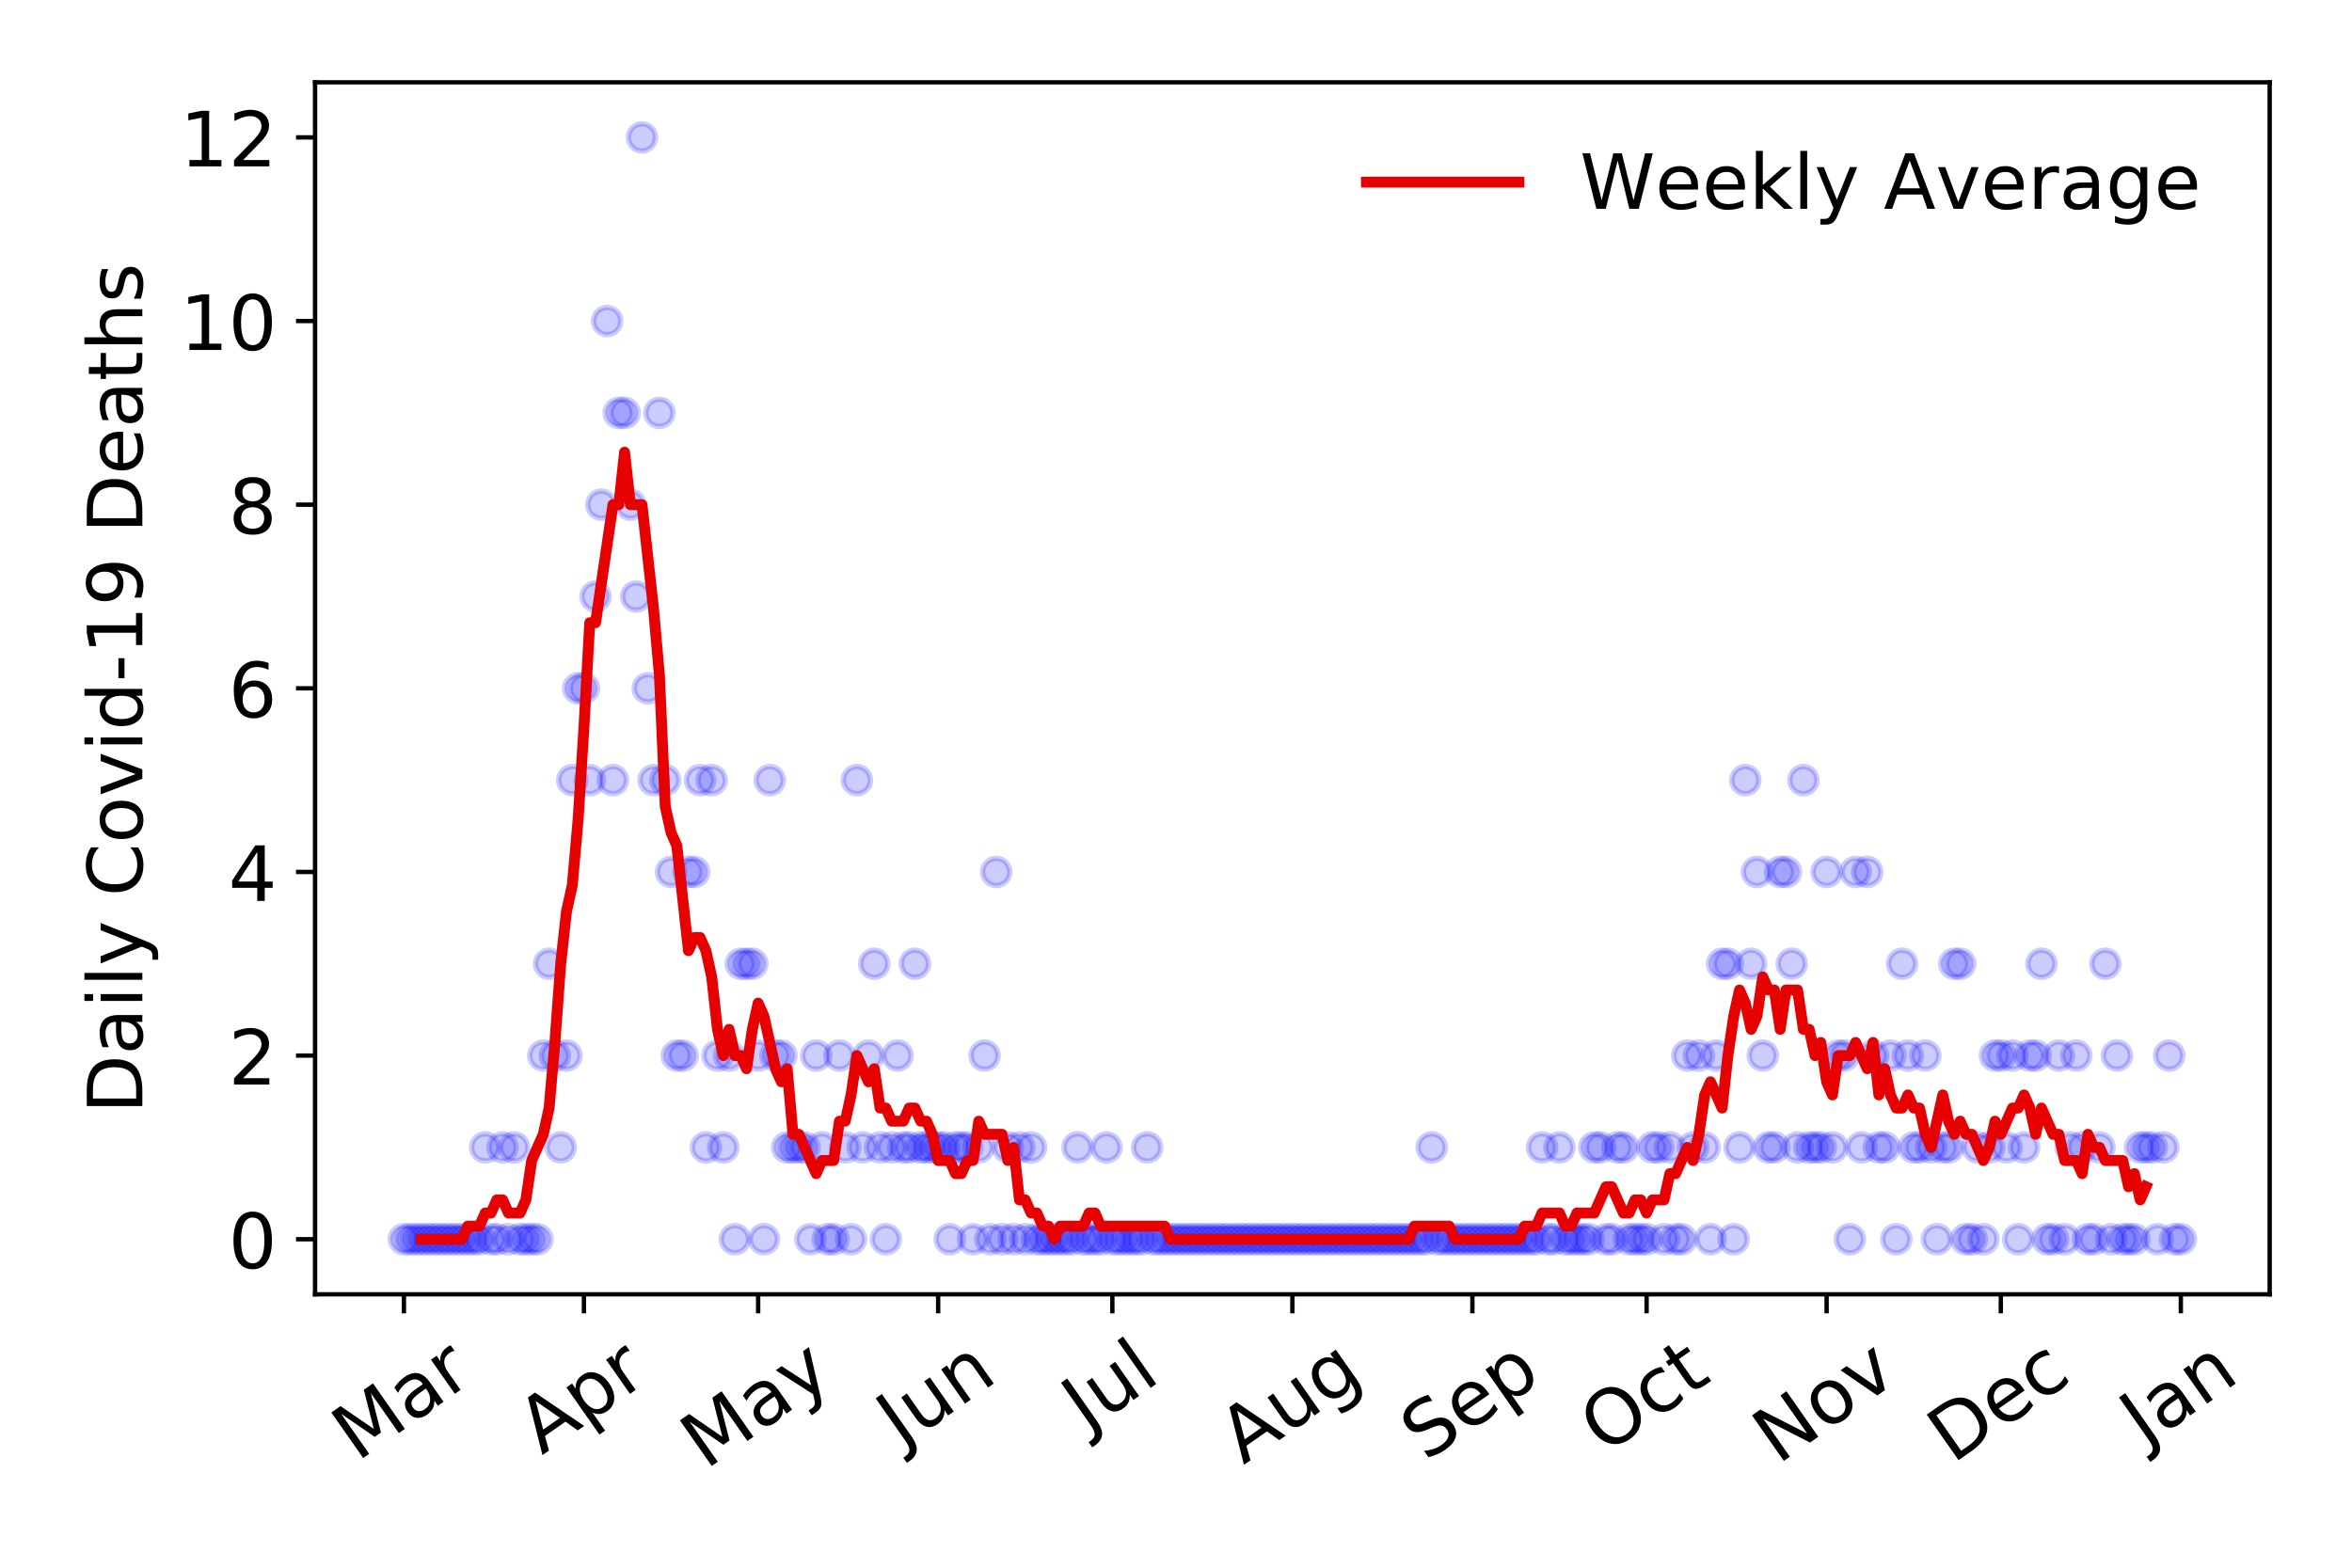 <?xml version="1.0" encoding="utf-8" standalone="no"?>
<!DOCTYPE svg PUBLIC "-//W3C//DTD SVG 1.1//EN"
  "http://www.w3.org/Graphics/SVG/1.1/DTD/svg11.dtd">
<!-- Created with matplotlib (https://matplotlib.org/) -->
<svg height="288pt" version="1.1" viewBox="0 0 432 288" width="432pt" xmlns="http://www.w3.org/2000/svg" xmlns:xlink="http://www.w3.org/1999/xlink">
 <defs>
  <style type="text/css">
*{stroke-linecap:butt;stroke-linejoin:round;}
  </style>
 </defs>
 <g id="figure_1">
  <g id="patch_1">
   <path d="M 0 288 
L 432 288 
L 432 0 
L 0 0 
z
" style="fill:#ffffff;"/>
  </g>
  <g id="axes_1">
   <g id="patch_2">
    <path d="M 57.87 237.778 
L 416.88 237.778 
L 416.88 15.12 
L 57.87 15.12 
z
" style="fill:#ffffff;"/>
   </g>
   <g id="matplotlib.axis_1">
    <g id="xtick_1">
     <g id="line2d_1">
      <defs>
       <path d="M 0 0 
L 0 3.5 
" id="m21d76bc323" style="stroke:#000000;stroke-width:0.8;"/>
      </defs>
      <g>
       <use style="stroke:#000000;stroke-width:0.8;" x="74.189" xlink:href="#m21d76bc323" y="237.778"/>
      </g>
     </g>
     <g id="text_1">
      <!-- Mar -->
      <defs>
       <path d="M 9.812 72.906 
L 24.516 72.906 
L 43.109 23.297 
L 61.812 72.906 
L 76.516 72.906 
L 76.516 0 
L 66.891 0 
L 66.891 64.016 
L 48.094 14.016 
L 38.188 14.016 
L 19.391 64.016 
L 19.391 0 
L 9.812 0 
z
" id="DejaVuSans-77"/>
       <path d="M 34.281 27.484 
Q 23.391 27.484 19.188 25 
Q 14.984 22.516 14.984 16.5 
Q 14.984 11.719 18.141 8.906 
Q 21.297 6.109 26.703 6.109 
Q 34.188 6.109 38.703 11.406 
Q 43.219 16.703 43.219 25.484 
L 43.219 27.484 
z
M 52.203 31.203 
L 52.203 0 
L 43.219 0 
L 43.219 8.297 
Q 40.141 3.328 35.547 0.953 
Q 30.953 -1.422 24.312 -1.422 
Q 15.922 -1.422 10.953 3.297 
Q 6 8.016 6 15.922 
Q 6 25.141 12.172 29.828 
Q 18.359 34.516 30.609 34.516 
L 43.219 34.516 
L 43.219 35.406 
Q 43.219 41.609 39.141 45 
Q 35.062 48.391 27.688 48.391 
Q 23 48.391 18.547 47.266 
Q 14.109 46.141 10.016 43.891 
L 10.016 52.203 
Q 14.938 54.109 19.578 55.047 
Q 24.219 56 28.609 56 
Q 40.484 56 46.344 49.844 
Q 52.203 43.703 52.203 31.203 
z
" id="DejaVuSans-97"/>
       <path d="M 41.109 46.297 
Q 39.594 47.172 37.812 47.578 
Q 36.031 48 33.891 48 
Q 26.266 48 22.188 43.047 
Q 18.109 38.094 18.109 28.812 
L 18.109 0 
L 9.078 0 
L 9.078 54.688 
L 18.109 54.688 
L 18.109 46.188 
Q 20.953 51.172 25.484 53.578 
Q 30.031 56 36.531 56 
Q 37.453 56 38.578 55.875 
Q 39.703 55.766 41.062 55.516 
z
" id="DejaVuSans-114"/>
      </defs>
      <g transform="translate(65.586 268.643)rotate(-35)scale(0.14 -0.14)">
       <use xlink:href="#DejaVuSans-77"/>
       <use x="86.279" xlink:href="#DejaVuSans-97"/>
       <use x="147.559" xlink:href="#DejaVuSans-114"/>
      </g>
     </g>
    </g>
    <g id="xtick_2">
     <g id="line2d_2">
      <g>
       <use style="stroke:#000000;stroke-width:0.8;" x="107.253" xlink:href="#m21d76bc323" y="237.778"/>
      </g>
     </g>
     <g id="text_2">
      <!-- Apr -->
      <defs>
       <path d="M 34.188 63.188 
L 20.797 26.906 
L 47.609 26.906 
z
M 28.609 72.906 
L 39.797 72.906 
L 67.578 0 
L 57.328 0 
L 50.688 18.703 
L 17.828 18.703 
L 11.188 0 
L 0.781 0 
z
" id="DejaVuSans-65"/>
       <path d="M 18.109 8.203 
L 18.109 -20.797 
L 9.078 -20.797 
L 9.078 54.688 
L 18.109 54.688 
L 18.109 46.391 
Q 20.953 51.266 25.266 53.625 
Q 29.594 56 35.594 56 
Q 45.562 56 51.781 48.094 
Q 58.016 40.188 58.016 27.297 
Q 58.016 14.406 51.781 6.484 
Q 45.562 -1.422 35.594 -1.422 
Q 29.594 -1.422 25.266 0.953 
Q 20.953 3.328 18.109 8.203 
z
M 48.688 27.297 
Q 48.688 37.203 44.609 42.844 
Q 40.531 48.484 33.406 48.484 
Q 26.266 48.484 22.188 42.844 
Q 18.109 37.203 18.109 27.297 
Q 18.109 17.391 22.188 11.75 
Q 26.266 6.109 33.406 6.109 
Q 40.531 6.109 44.609 11.75 
Q 48.688 17.391 48.688 27.297 
z
" id="DejaVuSans-112"/>
      </defs>
      <g transform="translate(99.548 267.384)rotate(-35)scale(0.14 -0.14)">
       <use xlink:href="#DejaVuSans-65"/>
       <use x="68.408" xlink:href="#DejaVuSans-112"/>
       <use x="131.885" xlink:href="#DejaVuSans-114"/>
      </g>
     </g>
    </g>
    <g id="xtick_3">
     <g id="line2d_3">
      <g>
       <use style="stroke:#000000;stroke-width:0.8;" x="139.25" xlink:href="#m21d76bc323" y="237.778"/>
      </g>
     </g>
     <g id="text_3">
      <!-- May -->
      <defs>
       <path d="M 32.172 -5.078 
Q 28.375 -14.844 24.75 -17.812 
Q 21.141 -20.797 15.094 -20.797 
L 7.906 -20.797 
L 7.906 -13.281 
L 13.188 -13.281 
Q 16.891 -13.281 18.938 -11.516 
Q 21 -9.766 23.484 -3.219 
L 25.094 0.875 
L 2.984 54.688 
L 12.5 54.688 
L 29.594 11.922 
L 46.688 54.688 
L 56.203 54.688 
z
" id="DejaVuSans-121"/>
      </defs>
      <g transform="translate(129.61 270.094)rotate(-35)scale(0.14 -0.14)">
       <use xlink:href="#DejaVuSans-77"/>
       <use x="86.279" xlink:href="#DejaVuSans-97"/>
       <use x="147.559" xlink:href="#DejaVuSans-121"/>
      </g>
     </g>
    </g>
    <g id="xtick_4">
     <g id="line2d_4">
      <g>
       <use style="stroke:#000000;stroke-width:0.8;" x="172.314" xlink:href="#m21d76bc323" y="237.778"/>
      </g>
     </g>
     <g id="text_4">
      <!-- Jun -->
      <defs>
       <path d="M 9.812 72.906 
L 19.672 72.906 
L 19.672 5.078 
Q 19.672 -8.109 14.672 -14.062 
Q 9.672 -20.016 -1.422 -20.016 
L -5.172 -20.016 
L -5.172 -11.719 
L -2.094 -11.719 
Q 4.438 -11.719 7.125 -8.047 
Q 9.812 -4.391 9.812 5.078 
z
" id="DejaVuSans-74"/>
       <path d="M 8.5 21.578 
L 8.5 54.688 
L 17.484 54.688 
L 17.484 21.922 
Q 17.484 14.156 20.5 10.266 
Q 23.531 6.391 29.594 6.391 
Q 36.859 6.391 41.078 11.031 
Q 45.312 15.672 45.312 23.688 
L 45.312 54.688 
L 54.297 54.688 
L 54.297 0 
L 45.312 0 
L 45.312 8.406 
Q 42.047 3.422 37.719 1 
Q 33.406 -1.422 27.688 -1.422 
Q 18.266 -1.422 13.375 4.438 
Q 8.5 10.297 8.5 21.578 
z
M 31.109 56 
z
" id="DejaVuSans-117"/>
       <path d="M 54.891 33.016 
L 54.891 0 
L 45.906 0 
L 45.906 32.719 
Q 45.906 40.484 42.875 44.328 
Q 39.844 48.188 33.797 48.188 
Q 26.516 48.188 22.312 43.547 
Q 18.109 38.922 18.109 30.906 
L 18.109 0 
L 9.078 0 
L 9.078 54.688 
L 18.109 54.688 
L 18.109 46.188 
Q 21.344 51.125 25.703 53.562 
Q 30.078 56 35.797 56 
Q 45.219 56 50.047 50.172 
Q 54.891 44.344 54.891 33.016 
z
" id="DejaVuSans-110"/>
      </defs>
      <g transform="translate(165.57 266.039)rotate(-35)scale(0.14 -0.14)">
       <use xlink:href="#DejaVuSans-74"/>
       <use x="29.492" xlink:href="#DejaVuSans-117"/>
       <use x="92.871" xlink:href="#DejaVuSans-110"/>
      </g>
     </g>
    </g>
    <g id="xtick_5">
     <g id="line2d_5">
      <g>
       <use style="stroke:#000000;stroke-width:0.8;" x="204.311" xlink:href="#m21d76bc323" y="237.778"/>
      </g>
     </g>
     <g id="text_5">
      <!-- Jul -->
      <defs>
       <path d="M 9.422 75.984 
L 18.406 75.984 
L 18.406 0 
L 9.422 0 
z
" id="DejaVuSans-108"/>
      </defs>
      <g transform="translate(199.608 263.181)rotate(-35)scale(0.14 -0.14)">
       <use xlink:href="#DejaVuSans-74"/>
       <use x="29.492" xlink:href="#DejaVuSans-117"/>
       <use x="92.871" xlink:href="#DejaVuSans-108"/>
      </g>
     </g>
    </g>
    <g id="xtick_6">
     <g id="line2d_6">
      <g>
       <use style="stroke:#000000;stroke-width:0.8;" x="237.375" xlink:href="#m21d76bc323" y="237.778"/>
      </g>
     </g>
     <g id="text_6">
      <!-- Aug -->
      <defs>
       <path d="M 45.406 27.984 
Q 45.406 37.75 41.375 43.109 
Q 37.359 48.484 30.078 48.484 
Q 22.859 48.484 18.828 43.109 
Q 14.797 37.75 14.797 27.984 
Q 14.797 18.266 18.828 12.891 
Q 22.859 7.516 30.078 7.516 
Q 37.359 7.516 41.375 12.891 
Q 45.406 18.266 45.406 27.984 
z
M 54.391 6.781 
Q 54.391 -7.172 48.188 -13.984 
Q 42 -20.797 29.203 -20.797 
Q 24.469 -20.797 20.266 -20.094 
Q 16.062 -19.391 12.109 -17.922 
L 12.109 -9.188 
Q 16.062 -11.328 19.922 -12.344 
Q 23.781 -13.375 27.781 -13.375 
Q 36.625 -13.375 41.016 -8.766 
Q 45.406 -4.156 45.406 5.172 
L 45.406 9.625 
Q 42.625 4.781 38.281 2.391 
Q 33.938 0 27.875 0 
Q 17.828 0 11.672 7.656 
Q 5.516 15.328 5.516 27.984 
Q 5.516 40.672 11.672 48.328 
Q 17.828 56 27.875 56 
Q 33.938 56 38.281 53.609 
Q 42.625 51.219 45.406 46.391 
L 45.406 54.688 
L 54.391 54.688 
z
" id="DejaVuSans-103"/>
      </defs>
      <g transform="translate(228.394 269.172)rotate(-35)scale(0.14 -0.14)">
       <use xlink:href="#DejaVuSans-65"/>
       <use x="68.408" xlink:href="#DejaVuSans-117"/>
       <use x="131.787" xlink:href="#DejaVuSans-103"/>
      </g>
     </g>
    </g>
    <g id="xtick_7">
     <g id="line2d_7">
      <g>
       <use style="stroke:#000000;stroke-width:0.8;" x="270.439" xlink:href="#m21d76bc323" y="237.778"/>
      </g>
     </g>
     <g id="text_7">
      <!-- Sep -->
      <defs>
       <path d="M 53.516 70.516 
L 53.516 60.891 
Q 47.906 63.578 42.922 64.891 
Q 37.938 66.219 33.297 66.219 
Q 25.25 66.219 20.875 63.094 
Q 16.5 59.969 16.5 54.203 
Q 16.5 49.359 19.406 46.891 
Q 22.312 44.438 30.422 42.922 
L 36.375 41.703 
Q 47.406 39.594 52.656 34.297 
Q 57.906 29 57.906 20.125 
Q 57.906 9.516 50.797 4.047 
Q 43.703 -1.422 29.984 -1.422 
Q 24.812 -1.422 18.969 -0.25 
Q 13.141 0.922 6.891 3.219 
L 6.891 13.375 
Q 12.891 10.016 18.656 8.297 
Q 24.422 6.594 29.984 6.594 
Q 38.422 6.594 43.016 9.906 
Q 47.609 13.234 47.609 19.391 
Q 47.609 24.75 44.312 27.781 
Q 41.016 30.812 33.5 32.328 
L 27.484 33.5 
Q 16.453 35.688 11.516 40.375 
Q 6.594 45.062 6.594 53.422 
Q 6.594 63.094 13.406 68.656 
Q 20.219 74.219 32.172 74.219 
Q 37.312 74.219 42.625 73.281 
Q 47.953 72.359 53.516 70.516 
z
" id="DejaVuSans-83"/>
       <path d="M 56.203 29.594 
L 56.203 25.203 
L 14.891 25.203 
Q 15.484 15.922 20.484 11.062 
Q 25.484 6.203 34.422 6.203 
Q 39.594 6.203 44.453 7.469 
Q 49.312 8.734 54.109 11.281 
L 54.109 2.781 
Q 49.266 0.734 44.188 -0.344 
Q 39.109 -1.422 33.891 -1.422 
Q 20.797 -1.422 13.156 6.188 
Q 5.516 13.812 5.516 26.812 
Q 5.516 40.234 12.766 48.109 
Q 20.016 56 32.328 56 
Q 43.359 56 49.781 48.891 
Q 56.203 41.797 56.203 29.594 
z
M 47.219 32.234 
Q 47.125 39.594 43.094 43.984 
Q 39.062 48.391 32.422 48.391 
Q 24.906 48.391 20.391 44.141 
Q 15.875 39.891 15.188 32.172 
z
" id="DejaVuSans-101"/>
      </defs>
      <g transform="translate(261.846 268.629)rotate(-35)scale(0.14 -0.14)">
       <use xlink:href="#DejaVuSans-83"/>
       <use x="63.477" xlink:href="#DejaVuSans-101"/>
       <use x="125" xlink:href="#DejaVuSans-112"/>
      </g>
     </g>
    </g>
    <g id="xtick_8">
     <g id="line2d_8">
      <g>
       <use style="stroke:#000000;stroke-width:0.8;" x="302.436" xlink:href="#m21d76bc323" y="237.778"/>
      </g>
     </g>
     <g id="text_8">
      <!-- Oct -->
      <defs>
       <path d="M 39.406 66.219 
Q 28.656 66.219 22.328 58.203 
Q 16.016 50.203 16.016 36.375 
Q 16.016 22.609 22.328 14.594 
Q 28.656 6.594 39.406 6.594 
Q 50.141 6.594 56.422 14.594 
Q 62.703 22.609 62.703 36.375 
Q 62.703 50.203 56.422 58.203 
Q 50.141 66.219 39.406 66.219 
z
M 39.406 74.219 
Q 54.734 74.219 63.906 63.938 
Q 73.094 53.656 73.094 36.375 
Q 73.094 19.141 63.906 8.859 
Q 54.734 -1.422 39.406 -1.422 
Q 24.031 -1.422 14.812 8.828 
Q 5.609 19.094 5.609 36.375 
Q 5.609 53.656 14.812 63.938 
Q 24.031 74.219 39.406 74.219 
z
" id="DejaVuSans-79"/>
       <path d="M 48.781 52.594 
L 48.781 44.188 
Q 44.969 46.297 41.141 47.344 
Q 37.312 48.391 33.406 48.391 
Q 24.656 48.391 19.812 42.844 
Q 14.984 37.312 14.984 27.297 
Q 14.984 17.281 19.812 11.734 
Q 24.656 6.203 33.406 6.203 
Q 37.312 6.203 41.141 7.25 
Q 44.969 8.297 48.781 10.406 
L 48.781 2.094 
Q 45.016 0.344 40.984 -0.531 
Q 36.969 -1.422 32.422 -1.422 
Q 20.062 -1.422 12.781 6.344 
Q 5.516 14.109 5.516 27.297 
Q 5.516 40.672 12.859 48.328 
Q 20.219 56 33.016 56 
Q 37.156 56 41.109 55.141 
Q 45.062 54.297 48.781 52.594 
z
" id="DejaVuSans-99"/>
       <path d="M 18.312 70.219 
L 18.312 54.688 
L 36.812 54.688 
L 36.812 47.703 
L 18.312 47.703 
L 18.312 18.016 
Q 18.312 11.328 20.141 9.422 
Q 21.969 7.516 27.594 7.516 
L 36.812 7.516 
L 36.812 0 
L 27.594 0 
Q 17.188 0 13.234 3.875 
Q 9.281 7.766 9.281 18.016 
L 9.281 47.703 
L 2.688 47.703 
L 2.688 54.688 
L 9.281 54.688 
L 9.281 70.219 
z
" id="DejaVuSans-116"/>
      </defs>
      <g transform="translate(294.737 267.377)rotate(-35)scale(0.14 -0.14)">
       <use xlink:href="#DejaVuSans-79"/>
       <use x="78.711" xlink:href="#DejaVuSans-99"/>
       <use x="133.691" xlink:href="#DejaVuSans-116"/>
      </g>
     </g>
    </g>
    <g id="xtick_9">
     <g id="line2d_9">
      <g>
       <use style="stroke:#000000;stroke-width:0.8;" x="335.5" xlink:href="#m21d76bc323" y="237.778"/>
      </g>
     </g>
     <g id="text_9">
      <!-- Nov -->
      <defs>
       <path d="M 9.812 72.906 
L 23.094 72.906 
L 55.422 11.922 
L 55.422 72.906 
L 64.984 72.906 
L 64.984 0 
L 51.703 0 
L 19.391 60.984 
L 19.391 0 
L 9.812 0 
z
" id="DejaVuSans-78"/>
       <path d="M 30.609 48.391 
Q 23.391 48.391 19.188 42.75 
Q 14.984 37.109 14.984 27.297 
Q 14.984 17.484 19.156 11.844 
Q 23.344 6.203 30.609 6.203 
Q 37.797 6.203 41.984 11.859 
Q 46.188 17.531 46.188 27.297 
Q 46.188 37.016 41.984 42.703 
Q 37.797 48.391 30.609 48.391 
z
M 30.609 56 
Q 42.328 56 49.016 48.375 
Q 55.719 40.766 55.719 27.297 
Q 55.719 13.875 49.016 6.219 
Q 42.328 -1.422 30.609 -1.422 
Q 18.844 -1.422 12.172 6.219 
Q 5.516 13.875 5.516 27.297 
Q 5.516 40.766 12.172 48.375 
Q 18.844 56 30.609 56 
z
" id="DejaVuSans-111"/>
       <path d="M 2.984 54.688 
L 12.5 54.688 
L 29.594 8.797 
L 46.688 54.688 
L 56.203 54.688 
L 35.688 0 
L 23.484 0 
z
" id="DejaVuSans-118"/>
      </defs>
      <g transform="translate(326.524 269.166)rotate(-35)scale(0.14 -0.14)">
       <use xlink:href="#DejaVuSans-78"/>
       <use x="74.805" xlink:href="#DejaVuSans-111"/>
       <use x="135.986" xlink:href="#DejaVuSans-118"/>
      </g>
     </g>
    </g>
    <g id="xtick_10">
     <g id="line2d_10">
      <g>
       <use style="stroke:#000000;stroke-width:0.8;" x="367.497" xlink:href="#m21d76bc323" y="237.778"/>
      </g>
     </g>
     <g id="text_10">
      <!-- Dec -->
      <defs>
       <path d="M 19.672 64.797 
L 19.672 8.109 
L 31.594 8.109 
Q 46.688 8.109 53.688 14.938 
Q 60.688 21.781 60.688 36.531 
Q 60.688 51.172 53.688 57.984 
Q 46.688 64.797 31.594 64.797 
z
M 9.812 72.906 
L 30.078 72.906 
Q 51.266 72.906 61.172 64.094 
Q 71.094 55.281 71.094 36.531 
Q 71.094 17.672 61.125 8.828 
Q 51.172 0 30.078 0 
L 9.812 0 
z
" id="DejaVuSans-68"/>
      </defs>
      <g transform="translate(358.617 269.032)rotate(-35)scale(0.14 -0.14)">
       <use xlink:href="#DejaVuSans-68"/>
       <use x="77.002" xlink:href="#DejaVuSans-101"/>
       <use x="138.525" xlink:href="#DejaVuSans-99"/>
      </g>
     </g>
    </g>
    <g id="xtick_11">
     <g id="line2d_11">
      <g>
       <use style="stroke:#000000;stroke-width:0.8;" x="400.561" xlink:href="#m21d76bc323" y="237.778"/>
      </g>
     </g>
     <g id="text_11">
      <!-- Jan -->
      <g transform="translate(393.938 265.871)rotate(-35)scale(0.14 -0.14)">
       <use xlink:href="#DejaVuSans-74"/>
       <use x="29.492" xlink:href="#DejaVuSans-97"/>
       <use x="90.771" xlink:href="#DejaVuSans-110"/>
      </g>
     </g>
    </g>
   </g>
   <g id="matplotlib.axis_2">
    <g id="ytick_1">
     <g id="line2d_12">
      <defs>
       <path d="M 0 0 
L -3.5 0 
" id="ma3968e0907" style="stroke:#000000;stroke-width:0.8;"/>
      </defs>
      <g>
       <use style="stroke:#000000;stroke-width:0.8;" x="57.87" xlink:href="#ma3968e0907" y="227.657"/>
      </g>
     </g>
     <g id="text_12">
      <!-- 0 -->
      <defs>
       <path d="M 31.781 66.406 
Q 24.172 66.406 20.328 58.906 
Q 16.5 51.422 16.5 36.375 
Q 16.5 21.391 20.328 13.891 
Q 24.172 6.391 31.781 6.391 
Q 39.453 6.391 43.281 13.891 
Q 47.125 21.391 47.125 36.375 
Q 47.125 51.422 43.281 58.906 
Q 39.453 66.406 31.781 66.406 
z
M 31.781 74.219 
Q 44.047 74.219 50.516 64.516 
Q 56.984 54.828 56.984 36.375 
Q 56.984 17.969 50.516 8.266 
Q 44.047 -1.422 31.781 -1.422 
Q 19.531 -1.422 13.062 8.266 
Q 6.594 17.969 6.594 36.375 
Q 6.594 54.828 13.062 64.516 
Q 19.531 74.219 31.781 74.219 
z
" id="DejaVuSans-48"/>
      </defs>
      <g transform="translate(41.962 232.976)scale(0.14 -0.14)">
       <use xlink:href="#DejaVuSans-48"/>
      </g>
     </g>
    </g>
    <g id="ytick_2">
     <g id="line2d_13">
      <g>
       <use style="stroke:#000000;stroke-width:0.8;" x="57.87" xlink:href="#ma3968e0907" y="193.921"/>
      </g>
     </g>
     <g id="text_13">
      <!-- 2 -->
      <defs>
       <path d="M 19.188 8.297 
L 53.609 8.297 
L 53.609 0 
L 7.328 0 
L 7.328 8.297 
Q 12.938 14.109 22.625 23.891 
Q 32.328 33.688 34.812 36.531 
Q 39.547 41.844 41.422 45.531 
Q 43.312 49.219 43.312 52.781 
Q 43.312 58.594 39.234 62.25 
Q 35.156 65.922 28.609 65.922 
Q 23.969 65.922 18.812 64.312 
Q 13.672 62.703 7.812 59.422 
L 7.812 69.391 
Q 13.766 71.781 18.938 73 
Q 24.125 74.219 28.422 74.219 
Q 39.75 74.219 46.484 68.547 
Q 53.219 62.891 53.219 53.422 
Q 53.219 48.922 51.531 44.891 
Q 49.859 40.875 45.406 35.406 
Q 44.188 33.984 37.641 27.219 
Q 31.109 20.453 19.188 8.297 
z
" id="DejaVuSans-50"/>
      </defs>
      <g transform="translate(41.962 199.24)scale(0.14 -0.14)">
       <use xlink:href="#DejaVuSans-50"/>
      </g>
     </g>
    </g>
    <g id="ytick_3">
     <g id="line2d_14">
      <g>
       <use style="stroke:#000000;stroke-width:0.8;" x="57.87" xlink:href="#ma3968e0907" y="160.185"/>
      </g>
     </g>
     <g id="text_14">
      <!-- 4 -->
      <defs>
       <path d="M 37.797 64.312 
L 12.891 25.391 
L 37.797 25.391 
z
M 35.203 72.906 
L 47.609 72.906 
L 47.609 25.391 
L 58.016 25.391 
L 58.016 17.188 
L 47.609 17.188 
L 47.609 0 
L 37.797 0 
L 37.797 17.188 
L 4.891 17.188 
L 4.891 26.703 
z
" id="DejaVuSans-52"/>
      </defs>
      <g transform="translate(41.962 165.504)scale(0.14 -0.14)">
       <use xlink:href="#DejaVuSans-52"/>
      </g>
     </g>
    </g>
    <g id="ytick_4">
     <g id="line2d_15">
      <g>
       <use style="stroke:#000000;stroke-width:0.8;" x="57.87" xlink:href="#ma3968e0907" y="126.449"/>
      </g>
     </g>
     <g id="text_15">
      <!-- 6 -->
      <defs>
       <path d="M 33.016 40.375 
Q 26.375 40.375 22.484 35.828 
Q 18.609 31.297 18.609 23.391 
Q 18.609 15.531 22.484 10.953 
Q 26.375 6.391 33.016 6.391 
Q 39.656 6.391 43.531 10.953 
Q 47.406 15.531 47.406 23.391 
Q 47.406 31.297 43.531 35.828 
Q 39.656 40.375 33.016 40.375 
z
M 52.594 71.297 
L 52.594 62.312 
Q 48.875 64.062 45.094 64.984 
Q 41.312 65.922 37.594 65.922 
Q 27.828 65.922 22.672 59.328 
Q 17.531 52.734 16.797 39.406 
Q 19.672 43.656 24.016 45.922 
Q 28.375 48.188 33.594 48.188 
Q 44.578 48.188 50.953 41.516 
Q 57.328 34.859 57.328 23.391 
Q 57.328 12.156 50.688 5.359 
Q 44.047 -1.422 33.016 -1.422 
Q 20.359 -1.422 13.672 8.266 
Q 6.984 17.969 6.984 36.375 
Q 6.984 53.656 15.188 63.938 
Q 23.391 74.219 37.203 74.219 
Q 40.922 74.219 44.703 73.484 
Q 48.484 72.75 52.594 71.297 
z
" id="DejaVuSans-54"/>
      </defs>
      <g transform="translate(41.962 131.768)scale(0.14 -0.14)">
       <use xlink:href="#DejaVuSans-54"/>
      </g>
     </g>
    </g>
    <g id="ytick_5">
     <g id="line2d_16">
      <g>
       <use style="stroke:#000000;stroke-width:0.8;" x="57.87" xlink:href="#ma3968e0907" y="92.713"/>
      </g>
     </g>
     <g id="text_16">
      <!-- 8 -->
      <defs>
       <path d="M 31.781 34.625 
Q 24.75 34.625 20.719 30.859 
Q 16.703 27.094 16.703 20.516 
Q 16.703 13.922 20.719 10.156 
Q 24.75 6.391 31.781 6.391 
Q 38.812 6.391 42.859 10.172 
Q 46.922 13.969 46.922 20.516 
Q 46.922 27.094 42.891 30.859 
Q 38.875 34.625 31.781 34.625 
z
M 21.922 38.812 
Q 15.578 40.375 12.031 44.719 
Q 8.5 49.078 8.5 55.328 
Q 8.5 64.062 14.719 69.141 
Q 20.953 74.219 31.781 74.219 
Q 42.672 74.219 48.875 69.141 
Q 55.078 64.062 55.078 55.328 
Q 55.078 49.078 51.531 44.719 
Q 48 40.375 41.703 38.812 
Q 48.828 37.156 52.797 32.312 
Q 56.781 27.484 56.781 20.516 
Q 56.781 9.906 50.312 4.234 
Q 43.844 -1.422 31.781 -1.422 
Q 19.734 -1.422 13.25 4.234 
Q 6.781 9.906 6.781 20.516 
Q 6.781 27.484 10.781 32.312 
Q 14.797 37.156 21.922 38.812 
z
M 18.312 54.391 
Q 18.312 48.734 21.844 45.562 
Q 25.391 42.391 31.781 42.391 
Q 38.141 42.391 41.719 45.562 
Q 45.312 48.734 45.312 54.391 
Q 45.312 60.062 41.719 63.234 
Q 38.141 66.406 31.781 66.406 
Q 25.391 66.406 21.844 63.234 
Q 18.312 60.062 18.312 54.391 
z
" id="DejaVuSans-56"/>
      </defs>
      <g transform="translate(41.962 98.032)scale(0.14 -0.14)">
       <use xlink:href="#DejaVuSans-56"/>
      </g>
     </g>
    </g>
    <g id="ytick_6">
     <g id="line2d_17">
      <g>
       <use style="stroke:#000000;stroke-width:0.8;" x="57.87" xlink:href="#ma3968e0907" y="58.977"/>
      </g>
     </g>
     <g id="text_17">
      <!-- 10 -->
      <defs>
       <path d="M 12.406 8.297 
L 28.516 8.297 
L 28.516 63.922 
L 10.984 60.406 
L 10.984 69.391 
L 28.422 72.906 
L 38.281 72.906 
L 38.281 8.297 
L 54.391 8.297 
L 54.391 0 
L 12.406 0 
z
" id="DejaVuSans-49"/>
      </defs>
      <g transform="translate(33.055 64.296)scale(0.14 -0.14)">
       <use xlink:href="#DejaVuSans-49"/>
       <use x="63.623" xlink:href="#DejaVuSans-48"/>
      </g>
     </g>
    </g>
    <g id="ytick_7">
     <g id="line2d_18">
      <g>
       <use style="stroke:#000000;stroke-width:0.8;" x="57.87" xlink:href="#ma3968e0907" y="25.241"/>
      </g>
     </g>
     <g id="text_18">
      <!-- 12 -->
      <g transform="translate(33.055 30.56)scale(0.14 -0.14)">
       <use xlink:href="#DejaVuSans-49"/>
       <use x="63.623" xlink:href="#DejaVuSans-50"/>
      </g>
     </g>
    </g>
    <g id="text_19">
     <!-- Daily Covid-19 Deaths -->
     <defs>
      <path d="M 9.422 54.688 
L 18.406 54.688 
L 18.406 0 
L 9.422 0 
z
M 9.422 75.984 
L 18.406 75.984 
L 18.406 64.594 
L 9.422 64.594 
z
" id="DejaVuSans-105"/>
      <path id="DejaVuSans-32"/>
      <path d="M 64.406 67.281 
L 64.406 56.891 
Q 59.422 61.531 53.781 63.812 
Q 48.141 66.109 41.797 66.109 
Q 29.297 66.109 22.656 58.469 
Q 16.016 50.828 16.016 36.375 
Q 16.016 21.969 22.656 14.328 
Q 29.297 6.688 41.797 6.688 
Q 48.141 6.688 53.781 8.984 
Q 59.422 11.281 64.406 15.922 
L 64.406 5.609 
Q 59.234 2.094 53.438 0.328 
Q 47.656 -1.422 41.219 -1.422 
Q 24.656 -1.422 15.125 8.703 
Q 5.609 18.844 5.609 36.375 
Q 5.609 53.953 15.125 64.078 
Q 24.656 74.219 41.219 74.219 
Q 47.75 74.219 53.531 72.484 
Q 59.328 70.75 64.406 67.281 
z
" id="DejaVuSans-67"/>
      <path d="M 45.406 46.391 
L 45.406 75.984 
L 54.391 75.984 
L 54.391 0 
L 45.406 0 
L 45.406 8.203 
Q 42.578 3.328 38.25 0.953 
Q 33.938 -1.422 27.875 -1.422 
Q 17.969 -1.422 11.734 6.484 
Q 5.516 14.406 5.516 27.297 
Q 5.516 40.188 11.734 48.094 
Q 17.969 56 27.875 56 
Q 33.938 56 38.25 53.625 
Q 42.578 51.266 45.406 46.391 
z
M 14.797 27.297 
Q 14.797 17.391 18.875 11.75 
Q 22.953 6.109 30.078 6.109 
Q 37.203 6.109 41.297 11.75 
Q 45.406 17.391 45.406 27.297 
Q 45.406 37.203 41.297 42.844 
Q 37.203 48.484 30.078 48.484 
Q 22.953 48.484 18.875 42.844 
Q 14.797 37.203 14.797 27.297 
z
" id="DejaVuSans-100"/>
      <path d="M 4.891 31.391 
L 31.203 31.391 
L 31.203 23.391 
L 4.891 23.391 
z
" id="DejaVuSans-45"/>
      <path d="M 10.984 1.516 
L 10.984 10.5 
Q 14.703 8.734 18.5 7.812 
Q 22.312 6.891 25.984 6.891 
Q 35.75 6.891 40.891 13.453 
Q 46.047 20.016 46.781 33.406 
Q 43.953 29.203 39.594 26.953 
Q 35.25 24.703 29.984 24.703 
Q 19.047 24.703 12.672 31.312 
Q 6.297 37.938 6.297 49.422 
Q 6.297 60.641 12.938 67.422 
Q 19.578 74.219 30.609 74.219 
Q 43.266 74.219 49.922 64.516 
Q 56.594 54.828 56.594 36.375 
Q 56.594 19.141 48.406 8.859 
Q 40.234 -1.422 26.422 -1.422 
Q 22.703 -1.422 18.891 -0.688 
Q 15.094 0.047 10.984 1.516 
z
M 30.609 32.422 
Q 37.25 32.422 41.125 36.953 
Q 45.016 41.5 45.016 49.422 
Q 45.016 57.281 41.125 61.844 
Q 37.25 66.406 30.609 66.406 
Q 23.969 66.406 20.094 61.844 
Q 16.219 57.281 16.219 49.422 
Q 16.219 41.5 20.094 36.953 
Q 23.969 32.422 30.609 32.422 
z
" id="DejaVuSans-57"/>
      <path d="M 54.891 33.016 
L 54.891 0 
L 45.906 0 
L 45.906 32.719 
Q 45.906 40.484 42.875 44.328 
Q 39.844 48.188 33.797 48.188 
Q 26.516 48.188 22.312 43.547 
Q 18.109 38.922 18.109 30.906 
L 18.109 0 
L 9.078 0 
L 9.078 75.984 
L 18.109 75.984 
L 18.109 46.188 
Q 21.344 51.125 25.703 53.562 
Q 30.078 56 35.797 56 
Q 45.219 56 50.047 50.172 
Q 54.891 44.344 54.891 33.016 
z
" id="DejaVuSans-104"/>
      <path d="M 44.281 53.078 
L 44.281 44.578 
Q 40.484 46.531 36.375 47.5 
Q 32.281 48.484 27.875 48.484 
Q 21.188 48.484 17.844 46.438 
Q 14.5 44.391 14.5 40.281 
Q 14.5 37.156 16.891 35.375 
Q 19.281 33.594 26.516 31.984 
L 29.594 31.297 
Q 39.156 29.25 43.188 25.516 
Q 47.219 21.781 47.219 15.094 
Q 47.219 7.469 41.188 3.016 
Q 35.156 -1.422 24.609 -1.422 
Q 20.219 -1.422 15.453 -0.562 
Q 10.688 0.297 5.422 2 
L 5.422 11.281 
Q 10.406 8.688 15.234 7.391 
Q 20.062 6.109 24.812 6.109 
Q 31.156 6.109 34.562 8.281 
Q 37.984 10.453 37.984 14.406 
Q 37.984 18.062 35.516 20.016 
Q 33.062 21.969 24.703 23.781 
L 21.578 24.516 
Q 13.234 26.266 9.516 29.906 
Q 5.812 33.547 5.812 39.891 
Q 5.812 47.609 11.281 51.797 
Q 16.75 56 26.812 56 
Q 31.781 56 36.172 55.266 
Q 40.578 54.547 44.281 53.078 
z
" id="DejaVuSans-115"/>
     </defs>
     <g transform="translate(26.143 204.56)rotate(-90)scale(0.14 -0.14)">
      <use xlink:href="#DejaVuSans-68"/>
      <use x="77.002" xlink:href="#DejaVuSans-97"/>
      <use x="138.281" xlink:href="#DejaVuSans-105"/>
      <use x="166.064" xlink:href="#DejaVuSans-108"/>
      <use x="193.848" xlink:href="#DejaVuSans-121"/>
      <use x="253.027" xlink:href="#DejaVuSans-32"/>
      <use x="284.814" xlink:href="#DejaVuSans-67"/>
      <use x="354.639" xlink:href="#DejaVuSans-111"/>
      <use x="415.82" xlink:href="#DejaVuSans-118"/>
      <use x="475" xlink:href="#DejaVuSans-105"/>
      <use x="502.783" xlink:href="#DejaVuSans-100"/>
      <use x="566.26" xlink:href="#DejaVuSans-45"/>
      <use x="602.344" xlink:href="#DejaVuSans-49"/>
      <use x="665.967" xlink:href="#DejaVuSans-57"/>
      <use x="729.59" xlink:href="#DejaVuSans-32"/>
      <use x="761.377" xlink:href="#DejaVuSans-68"/>
      <use x="838.379" xlink:href="#DejaVuSans-101"/>
      <use x="899.902" xlink:href="#DejaVuSans-97"/>
      <use x="961.182" xlink:href="#DejaVuSans-116"/>
      <use x="1000.391" xlink:href="#DejaVuSans-104"/>
      <use x="1063.77" xlink:href="#DejaVuSans-115"/>
     </g>
    </g>
   </g>
   <g id="line2d_19">
    <defs>
     <path d="M 0 2.5 
C 0.663 2.5 1.299 2.237 1.768 1.768 
C 2.237 1.299 2.5 0.663 2.5 0 
C 2.5 -0.663 2.237 -1.299 1.768 -1.768 
C 1.299 -2.237 0.663 -2.5 0 -2.5 
C -0.663 -2.5 -1.299 -2.237 -1.768 -1.768 
C -2.237 -1.299 -2.5 -0.663 -2.5 0 
C -2.5 0.663 -2.237 1.299 -1.768 1.768 
C -1.299 2.237 -0.663 2.5 0 2.5 
z
" id="m889ef62741" style="stroke:#0000ff;stroke-opacity:0.2;"/>
    </defs>
    <g clip-path="url(#pe8ac30909d)">
     <use style="fill:#0000ff;fill-opacity:0.2;stroke:#0000ff;stroke-opacity:0.2;" x="74.189" xlink:href="#m889ef62741" y="227.657"/>
     <use style="fill:#0000ff;fill-opacity:0.2;stroke:#0000ff;stroke-opacity:0.2;" x="75.255" xlink:href="#m889ef62741" y="227.657"/>
     <use style="fill:#0000ff;fill-opacity:0.2;stroke:#0000ff;stroke-opacity:0.2;" x="76.322" xlink:href="#m889ef62741" y="227.657"/>
     <use style="fill:#0000ff;fill-opacity:0.2;stroke:#0000ff;stroke-opacity:0.2;" x="77.388" xlink:href="#m889ef62741" y="227.657"/>
     <use style="fill:#0000ff;fill-opacity:0.2;stroke:#0000ff;stroke-opacity:0.2;" x="78.455" xlink:href="#m889ef62741" y="227.657"/>
     <use style="fill:#0000ff;fill-opacity:0.2;stroke:#0000ff;stroke-opacity:0.2;" x="79.522" xlink:href="#m889ef62741" y="227.657"/>
     <use style="fill:#0000ff;fill-opacity:0.2;stroke:#0000ff;stroke-opacity:0.2;" x="80.588" xlink:href="#m889ef62741" y="227.657"/>
     <use style="fill:#0000ff;fill-opacity:0.2;stroke:#0000ff;stroke-opacity:0.2;" x="81.655" xlink:href="#m889ef62741" y="227.657"/>
     <use style="fill:#0000ff;fill-opacity:0.2;stroke:#0000ff;stroke-opacity:0.2;" x="82.721" xlink:href="#m889ef62741" y="227.657"/>
     <use style="fill:#0000ff;fill-opacity:0.2;stroke:#0000ff;stroke-opacity:0.2;" x="83.788" xlink:href="#m889ef62741" y="227.657"/>
     <use style="fill:#0000ff;fill-opacity:0.2;stroke:#0000ff;stroke-opacity:0.2;" x="84.854" xlink:href="#m889ef62741" y="227.657"/>
     <use style="fill:#0000ff;fill-opacity:0.2;stroke:#0000ff;stroke-opacity:0.2;" x="85.921" xlink:href="#m889ef62741" y="227.657"/>
     <use style="fill:#0000ff;fill-opacity:0.2;stroke:#0000ff;stroke-opacity:0.2;" x="86.988" xlink:href="#m889ef62741" y="227.657"/>
     <use style="fill:#0000ff;fill-opacity:0.2;stroke:#0000ff;stroke-opacity:0.2;" x="88.054" xlink:href="#m889ef62741" y="227.657"/>
     <use style="fill:#0000ff;fill-opacity:0.2;stroke:#0000ff;stroke-opacity:0.2;" x="89.121" xlink:href="#m889ef62741" y="210.789"/>
     <use style="fill:#0000ff;fill-opacity:0.2;stroke:#0000ff;stroke-opacity:0.2;" x="90.187" xlink:href="#m889ef62741" y="227.657"/>
     <use style="fill:#0000ff;fill-opacity:0.2;stroke:#0000ff;stroke-opacity:0.2;" x="91.254" xlink:href="#m889ef62741" y="227.657"/>
     <use style="fill:#0000ff;fill-opacity:0.2;stroke:#0000ff;stroke-opacity:0.2;" x="92.32" xlink:href="#m889ef62741" y="210.789"/>
     <use style="fill:#0000ff;fill-opacity:0.2;stroke:#0000ff;stroke-opacity:0.2;" x="93.387" xlink:href="#m889ef62741" y="227.657"/>
     <use style="fill:#0000ff;fill-opacity:0.2;stroke:#0000ff;stroke-opacity:0.2;" x="94.454" xlink:href="#m889ef62741" y="210.789"/>
     <use style="fill:#0000ff;fill-opacity:0.2;stroke:#0000ff;stroke-opacity:0.2;" x="95.52" xlink:href="#m889ef62741" y="227.657"/>
     <use style="fill:#0000ff;fill-opacity:0.2;stroke:#0000ff;stroke-opacity:0.2;" x="96.587" xlink:href="#m889ef62741" y="227.657"/>
     <use style="fill:#0000ff;fill-opacity:0.2;stroke:#0000ff;stroke-opacity:0.2;" x="97.653" xlink:href="#m889ef62741" y="227.657"/>
     <use style="fill:#0000ff;fill-opacity:0.2;stroke:#0000ff;stroke-opacity:0.2;" x="98.72" xlink:href="#m889ef62741" y="227.657"/>
     <use style="fill:#0000ff;fill-opacity:0.2;stroke:#0000ff;stroke-opacity:0.2;" x="99.786" xlink:href="#m889ef62741" y="193.921"/>
     <use style="fill:#0000ff;fill-opacity:0.2;stroke:#0000ff;stroke-opacity:0.2;" x="100.853" xlink:href="#m889ef62741" y="177.053"/>
     <use style="fill:#0000ff;fill-opacity:0.2;stroke:#0000ff;stroke-opacity:0.2;" x="101.92" xlink:href="#m889ef62741" y="193.921"/>
     <use style="fill:#0000ff;fill-opacity:0.2;stroke:#0000ff;stroke-opacity:0.2;" x="102.986" xlink:href="#m889ef62741" y="210.789"/>
     <use style="fill:#0000ff;fill-opacity:0.2;stroke:#0000ff;stroke-opacity:0.2;" x="104.053" xlink:href="#m889ef62741" y="193.921"/>
     <use style="fill:#0000ff;fill-opacity:0.2;stroke:#0000ff;stroke-opacity:0.2;" x="105.119" xlink:href="#m889ef62741" y="143.317"/>
     <use style="fill:#0000ff;fill-opacity:0.2;stroke:#0000ff;stroke-opacity:0.2;" x="106.186" xlink:href="#m889ef62741" y="126.449"/>
     <use style="fill:#0000ff;fill-opacity:0.2;stroke:#0000ff;stroke-opacity:0.2;" x="107.253" xlink:href="#m889ef62741" y="126.449"/>
     <use style="fill:#0000ff;fill-opacity:0.2;stroke:#0000ff;stroke-opacity:0.2;" x="108.319" xlink:href="#m889ef62741" y="143.317"/>
     <use style="fill:#0000ff;fill-opacity:0.2;stroke:#0000ff;stroke-opacity:0.2;" x="109.386" xlink:href="#m889ef62741" y="109.581"/>
     <use style="fill:#0000ff;fill-opacity:0.2;stroke:#0000ff;stroke-opacity:0.2;" x="110.452" xlink:href="#m889ef62741" y="92.713"/>
     <use style="fill:#0000ff;fill-opacity:0.2;stroke:#0000ff;stroke-opacity:0.2;" x="111.519" xlink:href="#m889ef62741" y="58.977"/>
     <use style="fill:#0000ff;fill-opacity:0.2;stroke:#0000ff;stroke-opacity:0.2;" x="112.585" xlink:href="#m889ef62741" y="143.317"/>
     <use style="fill:#0000ff;fill-opacity:0.2;stroke:#0000ff;stroke-opacity:0.2;" x="113.652" xlink:href="#m889ef62741" y="75.845"/>
     <use style="fill:#0000ff;fill-opacity:0.2;stroke:#0000ff;stroke-opacity:0.2;" x="114.719" xlink:href="#m889ef62741" y="75.845"/>
     <use style="fill:#0000ff;fill-opacity:0.2;stroke:#0000ff;stroke-opacity:0.2;" x="115.785" xlink:href="#m889ef62741" y="92.713"/>
     <use style="fill:#0000ff;fill-opacity:0.2;stroke:#0000ff;stroke-opacity:0.2;" x="116.852" xlink:href="#m889ef62741" y="109.581"/>
     <use style="fill:#0000ff;fill-opacity:0.2;stroke:#0000ff;stroke-opacity:0.2;" x="117.918" xlink:href="#m889ef62741" y="25.241"/>
     <use style="fill:#0000ff;fill-opacity:0.2;stroke:#0000ff;stroke-opacity:0.2;" x="118.985" xlink:href="#m889ef62741" y="126.449"/>
     <use style="fill:#0000ff;fill-opacity:0.2;stroke:#0000ff;stroke-opacity:0.2;" x="120.051" xlink:href="#m889ef62741" y="143.317"/>
     <use style="fill:#0000ff;fill-opacity:0.2;stroke:#0000ff;stroke-opacity:0.2;" x="121.118" xlink:href="#m889ef62741" y="75.845"/>
     <use style="fill:#0000ff;fill-opacity:0.2;stroke:#0000ff;stroke-opacity:0.2;" x="122.185" xlink:href="#m889ef62741" y="143.317"/>
     <use style="fill:#0000ff;fill-opacity:0.2;stroke:#0000ff;stroke-opacity:0.2;" x="123.251" xlink:href="#m889ef62741" y="160.185"/>
     <use style="fill:#0000ff;fill-opacity:0.2;stroke:#0000ff;stroke-opacity:0.2;" x="124.318" xlink:href="#m889ef62741" y="193.921"/>
     <use style="fill:#0000ff;fill-opacity:0.2;stroke:#0000ff;stroke-opacity:0.2;" x="125.384" xlink:href="#m889ef62741" y="193.921"/>
     <use style="fill:#0000ff;fill-opacity:0.2;stroke:#0000ff;stroke-opacity:0.2;" x="126.451" xlink:href="#m889ef62741" y="160.185"/>
     <use style="fill:#0000ff;fill-opacity:0.2;stroke:#0000ff;stroke-opacity:0.2;" x="127.518" xlink:href="#m889ef62741" y="160.185"/>
     <use style="fill:#0000ff;fill-opacity:0.2;stroke:#0000ff;stroke-opacity:0.2;" x="128.584" xlink:href="#m889ef62741" y="143.317"/>
     <use style="fill:#0000ff;fill-opacity:0.2;stroke:#0000ff;stroke-opacity:0.2;" x="129.651" xlink:href="#m889ef62741" y="210.789"/>
     <use style="fill:#0000ff;fill-opacity:0.2;stroke:#0000ff;stroke-opacity:0.2;" x="130.717" xlink:href="#m889ef62741" y="143.317"/>
     <use style="fill:#0000ff;fill-opacity:0.2;stroke:#0000ff;stroke-opacity:0.2;" x="131.784" xlink:href="#m889ef62741" y="193.921"/>
     <use style="fill:#0000ff;fill-opacity:0.2;stroke:#0000ff;stroke-opacity:0.2;" x="132.85" xlink:href="#m889ef62741" y="210.789"/>
     <use style="fill:#0000ff;fill-opacity:0.2;stroke:#0000ff;stroke-opacity:0.2;" x="133.917" xlink:href="#m889ef62741" y="193.921"/>
     <use style="fill:#0000ff;fill-opacity:0.2;stroke:#0000ff;stroke-opacity:0.2;" x="134.984" xlink:href="#m889ef62741" y="227.657"/>
     <use style="fill:#0000ff;fill-opacity:0.2;stroke:#0000ff;stroke-opacity:0.2;" x="136.05" xlink:href="#m889ef62741" y="177.053"/>
     <use style="fill:#0000ff;fill-opacity:0.2;stroke:#0000ff;stroke-opacity:0.2;" x="137.117" xlink:href="#m889ef62741" y="177.053"/>
     <use style="fill:#0000ff;fill-opacity:0.2;stroke:#0000ff;stroke-opacity:0.2;" x="138.183" xlink:href="#m889ef62741" y="177.053"/>
     <use style="fill:#0000ff;fill-opacity:0.2;stroke:#0000ff;stroke-opacity:0.2;" x="139.25" xlink:href="#m889ef62741" y="193.921"/>
     <use style="fill:#0000ff;fill-opacity:0.2;stroke:#0000ff;stroke-opacity:0.2;" x="140.316" xlink:href="#m889ef62741" y="227.657"/>
     <use style="fill:#0000ff;fill-opacity:0.2;stroke:#0000ff;stroke-opacity:0.2;" x="141.383" xlink:href="#m889ef62741" y="143.317"/>
     <use style="fill:#0000ff;fill-opacity:0.2;stroke:#0000ff;stroke-opacity:0.2;" x="142.45" xlink:href="#m889ef62741" y="193.921"/>
     <use style="fill:#0000ff;fill-opacity:0.2;stroke:#0000ff;stroke-opacity:0.2;" x="143.516" xlink:href="#m889ef62741" y="193.921"/>
     <use style="fill:#0000ff;fill-opacity:0.2;stroke:#0000ff;stroke-opacity:0.2;" x="144.583" xlink:href="#m889ef62741" y="210.789"/>
     <use style="fill:#0000ff;fill-opacity:0.2;stroke:#0000ff;stroke-opacity:0.2;" x="145.649" xlink:href="#m889ef62741" y="210.789"/>
     <use style="fill:#0000ff;fill-opacity:0.2;stroke:#0000ff;stroke-opacity:0.2;" x="146.716" xlink:href="#m889ef62741" y="210.789"/>
     <use style="fill:#0000ff;fill-opacity:0.2;stroke:#0000ff;stroke-opacity:0.2;" x="147.782" xlink:href="#m889ef62741" y="210.789"/>
     <use style="fill:#0000ff;fill-opacity:0.2;stroke:#0000ff;stroke-opacity:0.2;" x="148.849" xlink:href="#m889ef62741" y="227.657"/>
     <use style="fill:#0000ff;fill-opacity:0.2;stroke:#0000ff;stroke-opacity:0.2;" x="149.916" xlink:href="#m889ef62741" y="193.921"/>
     <use style="fill:#0000ff;fill-opacity:0.2;stroke:#0000ff;stroke-opacity:0.2;" x="150.982" xlink:href="#m889ef62741" y="210.789"/>
     <use style="fill:#0000ff;fill-opacity:0.2;stroke:#0000ff;stroke-opacity:0.2;" x="152.049" xlink:href="#m889ef62741" y="227.657"/>
     <use style="fill:#0000ff;fill-opacity:0.2;stroke:#0000ff;stroke-opacity:0.2;" x="153.115" xlink:href="#m889ef62741" y="227.657"/>
     <use style="fill:#0000ff;fill-opacity:0.2;stroke:#0000ff;stroke-opacity:0.2;" x="154.182" xlink:href="#m889ef62741" y="193.921"/>
     <use style="fill:#0000ff;fill-opacity:0.2;stroke:#0000ff;stroke-opacity:0.2;" x="155.249" xlink:href="#m889ef62741" y="210.789"/>
     <use style="fill:#0000ff;fill-opacity:0.2;stroke:#0000ff;stroke-opacity:0.2;" x="156.315" xlink:href="#m889ef62741" y="227.657"/>
     <use style="fill:#0000ff;fill-opacity:0.2;stroke:#0000ff;stroke-opacity:0.2;" x="157.382" xlink:href="#m889ef62741" y="143.317"/>
     <use style="fill:#0000ff;fill-opacity:0.2;stroke:#0000ff;stroke-opacity:0.2;" x="158.448" xlink:href="#m889ef62741" y="210.789"/>
     <use style="fill:#0000ff;fill-opacity:0.2;stroke:#0000ff;stroke-opacity:0.2;" x="159.515" xlink:href="#m889ef62741" y="193.921"/>
     <use style="fill:#0000ff;fill-opacity:0.2;stroke:#0000ff;stroke-opacity:0.2;" x="160.581" xlink:href="#m889ef62741" y="177.053"/>
     <use style="fill:#0000ff;fill-opacity:0.2;stroke:#0000ff;stroke-opacity:0.2;" x="161.648" xlink:href="#m889ef62741" y="210.789"/>
     <use style="fill:#0000ff;fill-opacity:0.2;stroke:#0000ff;stroke-opacity:0.2;" x="162.715" xlink:href="#m889ef62741" y="227.657"/>
     <use style="fill:#0000ff;fill-opacity:0.2;stroke:#0000ff;stroke-opacity:0.2;" x="163.781" xlink:href="#m889ef62741" y="210.789"/>
     <use style="fill:#0000ff;fill-opacity:0.2;stroke:#0000ff;stroke-opacity:0.2;" x="164.848" xlink:href="#m889ef62741" y="193.921"/>
     <use style="fill:#0000ff;fill-opacity:0.2;stroke:#0000ff;stroke-opacity:0.2;" x="165.914" xlink:href="#m889ef62741" y="210.789"/>
     <use style="fill:#0000ff;fill-opacity:0.2;stroke:#0000ff;stroke-opacity:0.2;" x="166.981" xlink:href="#m889ef62741" y="210.789"/>
     <use style="fill:#0000ff;fill-opacity:0.2;stroke:#0000ff;stroke-opacity:0.2;" x="168.047" xlink:href="#m889ef62741" y="177.053"/>
     <use style="fill:#0000ff;fill-opacity:0.2;stroke:#0000ff;stroke-opacity:0.2;" x="169.114" xlink:href="#m889ef62741" y="210.789"/>
     <use style="fill:#0000ff;fill-opacity:0.2;stroke:#0000ff;stroke-opacity:0.2;" x="170.181" xlink:href="#m889ef62741" y="210.789"/>
     <use style="fill:#0000ff;fill-opacity:0.2;stroke:#0000ff;stroke-opacity:0.2;" x="171.247" xlink:href="#m889ef62741" y="210.789"/>
     <use style="fill:#0000ff;fill-opacity:0.2;stroke:#0000ff;stroke-opacity:0.2;" x="172.314" xlink:href="#m889ef62741" y="210.789"/>
     <use style="fill:#0000ff;fill-opacity:0.2;stroke:#0000ff;stroke-opacity:0.2;" x="173.38" xlink:href="#m889ef62741" y="210.789"/>
     <use style="fill:#0000ff;fill-opacity:0.2;stroke:#0000ff;stroke-opacity:0.2;" x="174.447" xlink:href="#m889ef62741" y="227.657"/>
     <use style="fill:#0000ff;fill-opacity:0.2;stroke:#0000ff;stroke-opacity:0.2;" x="175.514" xlink:href="#m889ef62741" y="210.789"/>
     <use style="fill:#0000ff;fill-opacity:0.2;stroke:#0000ff;stroke-opacity:0.2;" x="176.58" xlink:href="#m889ef62741" y="210.789"/>
     <use style="fill:#0000ff;fill-opacity:0.2;stroke:#0000ff;stroke-opacity:0.2;" x="177.647" xlink:href="#m889ef62741" y="210.789"/>
     <use style="fill:#0000ff;fill-opacity:0.2;stroke:#0000ff;stroke-opacity:0.2;" x="178.713" xlink:href="#m889ef62741" y="227.657"/>
     <use style="fill:#0000ff;fill-opacity:0.2;stroke:#0000ff;stroke-opacity:0.2;" x="179.78" xlink:href="#m889ef62741" y="210.789"/>
     <use style="fill:#0000ff;fill-opacity:0.2;stroke:#0000ff;stroke-opacity:0.2;" x="180.846" xlink:href="#m889ef62741" y="193.921"/>
     <use style="fill:#0000ff;fill-opacity:0.2;stroke:#0000ff;stroke-opacity:0.2;" x="181.913" xlink:href="#m889ef62741" y="227.657"/>
     <use style="fill:#0000ff;fill-opacity:0.2;stroke:#0000ff;stroke-opacity:0.2;" x="182.98" xlink:href="#m889ef62741" y="160.185"/>
     <use style="fill:#0000ff;fill-opacity:0.2;stroke:#0000ff;stroke-opacity:0.2;" x="184.046" xlink:href="#m889ef62741" y="227.657"/>
     <use style="fill:#0000ff;fill-opacity:0.2;stroke:#0000ff;stroke-opacity:0.2;" x="185.113" xlink:href="#m889ef62741" y="210.789"/>
     <use style="fill:#0000ff;fill-opacity:0.2;stroke:#0000ff;stroke-opacity:0.2;" x="186.179" xlink:href="#m889ef62741" y="227.657"/>
     <use style="fill:#0000ff;fill-opacity:0.2;stroke:#0000ff;stroke-opacity:0.2;" x="187.246" xlink:href="#m889ef62741" y="210.789"/>
     <use style="fill:#0000ff;fill-opacity:0.2;stroke:#0000ff;stroke-opacity:0.2;" x="188.312" xlink:href="#m889ef62741" y="227.657"/>
     <use style="fill:#0000ff;fill-opacity:0.2;stroke:#0000ff;stroke-opacity:0.2;" x="189.379" xlink:href="#m889ef62741" y="210.789"/>
     <use style="fill:#0000ff;fill-opacity:0.2;stroke:#0000ff;stroke-opacity:0.2;" x="190.446" xlink:href="#m889ef62741" y="227.657"/>
     <use style="fill:#0000ff;fill-opacity:0.2;stroke:#0000ff;stroke-opacity:0.2;" x="191.512" xlink:href="#m889ef62741" y="227.657"/>
     <use style="fill:#0000ff;fill-opacity:0.2;stroke:#0000ff;stroke-opacity:0.2;" x="192.579" xlink:href="#m889ef62741" y="227.657"/>
     <use style="fill:#0000ff;fill-opacity:0.2;stroke:#0000ff;stroke-opacity:0.2;" x="193.645" xlink:href="#m889ef62741" y="227.657"/>
     <use style="fill:#0000ff;fill-opacity:0.2;stroke:#0000ff;stroke-opacity:0.2;" x="194.712" xlink:href="#m889ef62741" y="227.657"/>
     <use style="fill:#0000ff;fill-opacity:0.2;stroke:#0000ff;stroke-opacity:0.2;" x="195.778" xlink:href="#m889ef62741" y="227.657"/>
     <use style="fill:#0000ff;fill-opacity:0.2;stroke:#0000ff;stroke-opacity:0.2;" x="196.845" xlink:href="#m889ef62741" y="227.657"/>
     <use style="fill:#0000ff;fill-opacity:0.2;stroke:#0000ff;stroke-opacity:0.2;" x="197.912" xlink:href="#m889ef62741" y="210.789"/>
     <use style="fill:#0000ff;fill-opacity:0.2;stroke:#0000ff;stroke-opacity:0.2;" x="198.978" xlink:href="#m889ef62741" y="227.657"/>
     <use style="fill:#0000ff;fill-opacity:0.2;stroke:#0000ff;stroke-opacity:0.2;" x="200.045" xlink:href="#m889ef62741" y="227.657"/>
     <use style="fill:#0000ff;fill-opacity:0.2;stroke:#0000ff;stroke-opacity:0.2;" x="201.111" xlink:href="#m889ef62741" y="227.657"/>
     <use style="fill:#0000ff;fill-opacity:0.2;stroke:#0000ff;stroke-opacity:0.2;" x="202.178" xlink:href="#m889ef62741" y="227.657"/>
     <use style="fill:#0000ff;fill-opacity:0.2;stroke:#0000ff;stroke-opacity:0.2;" x="203.245" xlink:href="#m889ef62741" y="210.789"/>
     <use style="fill:#0000ff;fill-opacity:0.2;stroke:#0000ff;stroke-opacity:0.2;" x="204.311" xlink:href="#m889ef62741" y="227.657"/>
     <use style="fill:#0000ff;fill-opacity:0.2;stroke:#0000ff;stroke-opacity:0.2;" x="205.378" xlink:href="#m889ef62741" y="227.657"/>
     <use style="fill:#0000ff;fill-opacity:0.2;stroke:#0000ff;stroke-opacity:0.2;" x="206.444" xlink:href="#m889ef62741" y="227.657"/>
     <use style="fill:#0000ff;fill-opacity:0.2;stroke:#0000ff;stroke-opacity:0.2;" x="207.511" xlink:href="#m889ef62741" y="227.657"/>
     <use style="fill:#0000ff;fill-opacity:0.2;stroke:#0000ff;stroke-opacity:0.2;" x="208.577" xlink:href="#m889ef62741" y="227.657"/>
     <use style="fill:#0000ff;fill-opacity:0.2;stroke:#0000ff;stroke-opacity:0.2;" x="209.644" xlink:href="#m889ef62741" y="227.657"/>
     <use style="fill:#0000ff;fill-opacity:0.2;stroke:#0000ff;stroke-opacity:0.2;" x="210.711" xlink:href="#m889ef62741" y="210.789"/>
     <use style="fill:#0000ff;fill-opacity:0.2;stroke:#0000ff;stroke-opacity:0.2;" x="211.777" xlink:href="#m889ef62741" y="227.657"/>
     <use style="fill:#0000ff;fill-opacity:0.2;stroke:#0000ff;stroke-opacity:0.2;" x="212.844" xlink:href="#m889ef62741" y="227.657"/>
     <use style="fill:#0000ff;fill-opacity:0.2;stroke:#0000ff;stroke-opacity:0.2;" x="213.91" xlink:href="#m889ef62741" y="227.657"/>
     <use style="fill:#0000ff;fill-opacity:0.2;stroke:#0000ff;stroke-opacity:0.2;" x="214.977" xlink:href="#m889ef62741" y="227.657"/>
     <use style="fill:#0000ff;fill-opacity:0.2;stroke:#0000ff;stroke-opacity:0.2;" x="216.043" xlink:href="#m889ef62741" y="227.657"/>
     <use style="fill:#0000ff;fill-opacity:0.2;stroke:#0000ff;stroke-opacity:0.2;" x="217.11" xlink:href="#m889ef62741" y="227.657"/>
     <use style="fill:#0000ff;fill-opacity:0.2;stroke:#0000ff;stroke-opacity:0.2;" x="218.177" xlink:href="#m889ef62741" y="227.657"/>
     <use style="fill:#0000ff;fill-opacity:0.2;stroke:#0000ff;stroke-opacity:0.2;" x="219.243" xlink:href="#m889ef62741" y="227.657"/>
     <use style="fill:#0000ff;fill-opacity:0.2;stroke:#0000ff;stroke-opacity:0.2;" x="220.31" xlink:href="#m889ef62741" y="227.657"/>
     <use style="fill:#0000ff;fill-opacity:0.2;stroke:#0000ff;stroke-opacity:0.2;" x="221.376" xlink:href="#m889ef62741" y="227.657"/>
     <use style="fill:#0000ff;fill-opacity:0.2;stroke:#0000ff;stroke-opacity:0.2;" x="222.443" xlink:href="#m889ef62741" y="227.657"/>
     <use style="fill:#0000ff;fill-opacity:0.2;stroke:#0000ff;stroke-opacity:0.2;" x="223.509" xlink:href="#m889ef62741" y="227.657"/>
     <use style="fill:#0000ff;fill-opacity:0.2;stroke:#0000ff;stroke-opacity:0.2;" x="224.576" xlink:href="#m889ef62741" y="227.657"/>
     <use style="fill:#0000ff;fill-opacity:0.2;stroke:#0000ff;stroke-opacity:0.2;" x="225.643" xlink:href="#m889ef62741" y="227.657"/>
     <use style="fill:#0000ff;fill-opacity:0.2;stroke:#0000ff;stroke-opacity:0.2;" x="226.709" xlink:href="#m889ef62741" y="227.657"/>
     <use style="fill:#0000ff;fill-opacity:0.2;stroke:#0000ff;stroke-opacity:0.2;" x="227.776" xlink:href="#m889ef62741" y="227.657"/>
     <use style="fill:#0000ff;fill-opacity:0.2;stroke:#0000ff;stroke-opacity:0.2;" x="228.842" xlink:href="#m889ef62741" y="227.657"/>
     <use style="fill:#0000ff;fill-opacity:0.2;stroke:#0000ff;stroke-opacity:0.2;" x="229.909" xlink:href="#m889ef62741" y="227.657"/>
     <use style="fill:#0000ff;fill-opacity:0.2;stroke:#0000ff;stroke-opacity:0.2;" x="230.976" xlink:href="#m889ef62741" y="227.657"/>
     <use style="fill:#0000ff;fill-opacity:0.2;stroke:#0000ff;stroke-opacity:0.2;" x="232.042" xlink:href="#m889ef62741" y="227.657"/>
     <use style="fill:#0000ff;fill-opacity:0.2;stroke:#0000ff;stroke-opacity:0.2;" x="233.109" xlink:href="#m889ef62741" y="227.657"/>
     <use style="fill:#0000ff;fill-opacity:0.2;stroke:#0000ff;stroke-opacity:0.2;" x="234.175" xlink:href="#m889ef62741" y="227.657"/>
     <use style="fill:#0000ff;fill-opacity:0.2;stroke:#0000ff;stroke-opacity:0.2;" x="235.242" xlink:href="#m889ef62741" y="227.657"/>
     <use style="fill:#0000ff;fill-opacity:0.2;stroke:#0000ff;stroke-opacity:0.2;" x="236.308" xlink:href="#m889ef62741" y="227.657"/>
     <use style="fill:#0000ff;fill-opacity:0.2;stroke:#0000ff;stroke-opacity:0.2;" x="237.375" xlink:href="#m889ef62741" y="227.657"/>
     <use style="fill:#0000ff;fill-opacity:0.2;stroke:#0000ff;stroke-opacity:0.2;" x="238.442" xlink:href="#m889ef62741" y="227.657"/>
     <use style="fill:#0000ff;fill-opacity:0.2;stroke:#0000ff;stroke-opacity:0.2;" x="239.508" xlink:href="#m889ef62741" y="227.657"/>
     <use style="fill:#0000ff;fill-opacity:0.2;stroke:#0000ff;stroke-opacity:0.2;" x="240.575" xlink:href="#m889ef62741" y="227.657"/>
     <use style="fill:#0000ff;fill-opacity:0.2;stroke:#0000ff;stroke-opacity:0.2;" x="241.641" xlink:href="#m889ef62741" y="227.657"/>
     <use style="fill:#0000ff;fill-opacity:0.2;stroke:#0000ff;stroke-opacity:0.2;" x="242.708" xlink:href="#m889ef62741" y="227.657"/>
     <use style="fill:#0000ff;fill-opacity:0.2;stroke:#0000ff;stroke-opacity:0.2;" x="243.774" xlink:href="#m889ef62741" y="227.657"/>
     <use style="fill:#0000ff;fill-opacity:0.2;stroke:#0000ff;stroke-opacity:0.2;" x="244.841" xlink:href="#m889ef62741" y="227.657"/>
     <use style="fill:#0000ff;fill-opacity:0.2;stroke:#0000ff;stroke-opacity:0.2;" x="245.908" xlink:href="#m889ef62741" y="227.657"/>
     <use style="fill:#0000ff;fill-opacity:0.2;stroke:#0000ff;stroke-opacity:0.2;" x="246.974" xlink:href="#m889ef62741" y="227.657"/>
     <use style="fill:#0000ff;fill-opacity:0.2;stroke:#0000ff;stroke-opacity:0.2;" x="248.041" xlink:href="#m889ef62741" y="227.657"/>
     <use style="fill:#0000ff;fill-opacity:0.2;stroke:#0000ff;stroke-opacity:0.2;" x="249.107" xlink:href="#m889ef62741" y="227.657"/>
     <use style="fill:#0000ff;fill-opacity:0.2;stroke:#0000ff;stroke-opacity:0.2;" x="250.174" xlink:href="#m889ef62741" y="227.657"/>
     <use style="fill:#0000ff;fill-opacity:0.2;stroke:#0000ff;stroke-opacity:0.2;" x="251.241" xlink:href="#m889ef62741" y="227.657"/>
     <use style="fill:#0000ff;fill-opacity:0.2;stroke:#0000ff;stroke-opacity:0.2;" x="252.307" xlink:href="#m889ef62741" y="227.657"/>
     <use style="fill:#0000ff;fill-opacity:0.2;stroke:#0000ff;stroke-opacity:0.2;" x="253.374" xlink:href="#m889ef62741" y="227.657"/>
     <use style="fill:#0000ff;fill-opacity:0.2;stroke:#0000ff;stroke-opacity:0.2;" x="254.44" xlink:href="#m889ef62741" y="227.657"/>
     <use style="fill:#0000ff;fill-opacity:0.2;stroke:#0000ff;stroke-opacity:0.2;" x="255.507" xlink:href="#m889ef62741" y="227.657"/>
     <use style="fill:#0000ff;fill-opacity:0.2;stroke:#0000ff;stroke-opacity:0.2;" x="256.573" xlink:href="#m889ef62741" y="227.657"/>
     <use style="fill:#0000ff;fill-opacity:0.2;stroke:#0000ff;stroke-opacity:0.2;" x="257.64" xlink:href="#m889ef62741" y="227.657"/>
     <use style="fill:#0000ff;fill-opacity:0.2;stroke:#0000ff;stroke-opacity:0.2;" x="258.707" xlink:href="#m889ef62741" y="227.657"/>
     <use style="fill:#0000ff;fill-opacity:0.2;stroke:#0000ff;stroke-opacity:0.2;" x="259.773" xlink:href="#m889ef62741" y="227.657"/>
     <use style="fill:#0000ff;fill-opacity:0.2;stroke:#0000ff;stroke-opacity:0.2;" x="260.84" xlink:href="#m889ef62741" y="227.657"/>
     <use style="fill:#0000ff;fill-opacity:0.2;stroke:#0000ff;stroke-opacity:0.2;" x="261.906" xlink:href="#m889ef62741" y="227.657"/>
     <use style="fill:#0000ff;fill-opacity:0.2;stroke:#0000ff;stroke-opacity:0.2;" x="262.973" xlink:href="#m889ef62741" y="210.789"/>
     <use style="fill:#0000ff;fill-opacity:0.2;stroke:#0000ff;stroke-opacity:0.2;" x="264.039" xlink:href="#m889ef62741" y="227.657"/>
     <use style="fill:#0000ff;fill-opacity:0.2;stroke:#0000ff;stroke-opacity:0.2;" x="265.106" xlink:href="#m889ef62741" y="227.657"/>
     <use style="fill:#0000ff;fill-opacity:0.2;stroke:#0000ff;stroke-opacity:0.2;" x="266.173" xlink:href="#m889ef62741" y="227.657"/>
     <use style="fill:#0000ff;fill-opacity:0.2;stroke:#0000ff;stroke-opacity:0.2;" x="267.239" xlink:href="#m889ef62741" y="227.657"/>
     <use style="fill:#0000ff;fill-opacity:0.2;stroke:#0000ff;stroke-opacity:0.2;" x="268.306" xlink:href="#m889ef62741" y="227.657"/>
     <use style="fill:#0000ff;fill-opacity:0.2;stroke:#0000ff;stroke-opacity:0.2;" x="269.372" xlink:href="#m889ef62741" y="227.657"/>
     <use style="fill:#0000ff;fill-opacity:0.2;stroke:#0000ff;stroke-opacity:0.2;" x="270.439" xlink:href="#m889ef62741" y="227.657"/>
     <use style="fill:#0000ff;fill-opacity:0.2;stroke:#0000ff;stroke-opacity:0.2;" x="271.505" xlink:href="#m889ef62741" y="227.657"/>
     <use style="fill:#0000ff;fill-opacity:0.2;stroke:#0000ff;stroke-opacity:0.2;" x="272.572" xlink:href="#m889ef62741" y="227.657"/>
     <use style="fill:#0000ff;fill-opacity:0.2;stroke:#0000ff;stroke-opacity:0.2;" x="273.639" xlink:href="#m889ef62741" y="227.657"/>
     <use style="fill:#0000ff;fill-opacity:0.2;stroke:#0000ff;stroke-opacity:0.2;" x="274.705" xlink:href="#m889ef62741" y="227.657"/>
     <use style="fill:#0000ff;fill-opacity:0.2;stroke:#0000ff;stroke-opacity:0.2;" x="275.772" xlink:href="#m889ef62741" y="227.657"/>
     <use style="fill:#0000ff;fill-opacity:0.2;stroke:#0000ff;stroke-opacity:0.2;" x="276.838" xlink:href="#m889ef62741" y="227.657"/>
     <use style="fill:#0000ff;fill-opacity:0.2;stroke:#0000ff;stroke-opacity:0.2;" x="277.905" xlink:href="#m889ef62741" y="227.657"/>
     <use style="fill:#0000ff;fill-opacity:0.2;stroke:#0000ff;stroke-opacity:0.2;" x="278.972" xlink:href="#m889ef62741" y="227.657"/>
     <use style="fill:#0000ff;fill-opacity:0.2;stroke:#0000ff;stroke-opacity:0.2;" x="280.038" xlink:href="#m889ef62741" y="227.657"/>
     <use style="fill:#0000ff;fill-opacity:0.2;stroke:#0000ff;stroke-opacity:0.2;" x="281.105" xlink:href="#m889ef62741" y="227.657"/>
     <use style="fill:#0000ff;fill-opacity:0.2;stroke:#0000ff;stroke-opacity:0.2;" x="282.171" xlink:href="#m889ef62741" y="227.657"/>
     <use style="fill:#0000ff;fill-opacity:0.2;stroke:#0000ff;stroke-opacity:0.2;" x="283.238" xlink:href="#m889ef62741" y="210.789"/>
     <use style="fill:#0000ff;fill-opacity:0.2;stroke:#0000ff;stroke-opacity:0.2;" x="284.304" xlink:href="#m889ef62741" y="227.657"/>
     <use style="fill:#0000ff;fill-opacity:0.2;stroke:#0000ff;stroke-opacity:0.2;" x="285.371" xlink:href="#m889ef62741" y="227.657"/>
     <use style="fill:#0000ff;fill-opacity:0.2;stroke:#0000ff;stroke-opacity:0.2;" x="286.438" xlink:href="#m889ef62741" y="210.789"/>
     <use style="fill:#0000ff;fill-opacity:0.2;stroke:#0000ff;stroke-opacity:0.2;" x="287.504" xlink:href="#m889ef62741" y="227.657"/>
     <use style="fill:#0000ff;fill-opacity:0.2;stroke:#0000ff;stroke-opacity:0.2;" x="288.571" xlink:href="#m889ef62741" y="227.657"/>
     <use style="fill:#0000ff;fill-opacity:0.2;stroke:#0000ff;stroke-opacity:0.2;" x="289.637" xlink:href="#m889ef62741" y="227.657"/>
     <use style="fill:#0000ff;fill-opacity:0.2;stroke:#0000ff;stroke-opacity:0.2;" x="290.704" xlink:href="#m889ef62741" y="227.657"/>
     <use style="fill:#0000ff;fill-opacity:0.2;stroke:#0000ff;stroke-opacity:0.2;" x="291.77" xlink:href="#m889ef62741" y="227.657"/>
     <use style="fill:#0000ff;fill-opacity:0.2;stroke:#0000ff;stroke-opacity:0.2;" x="292.837" xlink:href="#m889ef62741" y="210.789"/>
     <use style="fill:#0000ff;fill-opacity:0.2;stroke:#0000ff;stroke-opacity:0.2;" x="293.904" xlink:href="#m889ef62741" y="210.789"/>
     <use style="fill:#0000ff;fill-opacity:0.2;stroke:#0000ff;stroke-opacity:0.2;" x="294.97" xlink:href="#m889ef62741" y="227.657"/>
     <use style="fill:#0000ff;fill-opacity:0.2;stroke:#0000ff;stroke-opacity:0.2;" x="296.037" xlink:href="#m889ef62741" y="227.657"/>
     <use style="fill:#0000ff;fill-opacity:0.2;stroke:#0000ff;stroke-opacity:0.2;" x="297.103" xlink:href="#m889ef62741" y="210.789"/>
     <use style="fill:#0000ff;fill-opacity:0.2;stroke:#0000ff;stroke-opacity:0.2;" x="298.17" xlink:href="#m889ef62741" y="210.789"/>
     <use style="fill:#0000ff;fill-opacity:0.2;stroke:#0000ff;stroke-opacity:0.2;" x="299.236" xlink:href="#m889ef62741" y="227.657"/>
     <use style="fill:#0000ff;fill-opacity:0.2;stroke:#0000ff;stroke-opacity:0.2;" x="300.303" xlink:href="#m889ef62741" y="227.657"/>
     <use style="fill:#0000ff;fill-opacity:0.2;stroke:#0000ff;stroke-opacity:0.2;" x="301.37" xlink:href="#m889ef62741" y="227.657"/>
     <use style="fill:#0000ff;fill-opacity:0.2;stroke:#0000ff;stroke-opacity:0.2;" x="302.436" xlink:href="#m889ef62741" y="227.657"/>
     <use style="fill:#0000ff;fill-opacity:0.2;stroke:#0000ff;stroke-opacity:0.2;" x="303.503" xlink:href="#m889ef62741" y="210.789"/>
     <use style="fill:#0000ff;fill-opacity:0.2;stroke:#0000ff;stroke-opacity:0.2;" x="304.569" xlink:href="#m889ef62741" y="210.789"/>
     <use style="fill:#0000ff;fill-opacity:0.2;stroke:#0000ff;stroke-opacity:0.2;" x="305.636" xlink:href="#m889ef62741" y="227.657"/>
     <use style="fill:#0000ff;fill-opacity:0.2;stroke:#0000ff;stroke-opacity:0.2;" x="306.703" xlink:href="#m889ef62741" y="210.789"/>
     <use style="fill:#0000ff;fill-opacity:0.2;stroke:#0000ff;stroke-opacity:0.2;" x="307.769" xlink:href="#m889ef62741" y="227.657"/>
     <use style="fill:#0000ff;fill-opacity:0.2;stroke:#0000ff;stroke-opacity:0.2;" x="308.836" xlink:href="#m889ef62741" y="227.657"/>
     <use style="fill:#0000ff;fill-opacity:0.2;stroke:#0000ff;stroke-opacity:0.2;" x="309.902" xlink:href="#m889ef62741" y="193.921"/>
     <use style="fill:#0000ff;fill-opacity:0.2;stroke:#0000ff;stroke-opacity:0.2;" x="310.969" xlink:href="#m889ef62741" y="210.789"/>
     <use style="fill:#0000ff;fill-opacity:0.2;stroke:#0000ff;stroke-opacity:0.2;" x="312.035" xlink:href="#m889ef62741" y="193.921"/>
     <use style="fill:#0000ff;fill-opacity:0.2;stroke:#0000ff;stroke-opacity:0.2;" x="313.102" xlink:href="#m889ef62741" y="210.789"/>
     <use style="fill:#0000ff;fill-opacity:0.2;stroke:#0000ff;stroke-opacity:0.2;" x="314.169" xlink:href="#m889ef62741" y="227.657"/>
     <use style="fill:#0000ff;fill-opacity:0.2;stroke:#0000ff;stroke-opacity:0.2;" x="315.235" xlink:href="#m889ef62741" y="193.921"/>
     <use style="fill:#0000ff;fill-opacity:0.2;stroke:#0000ff;stroke-opacity:0.2;" x="316.302" xlink:href="#m889ef62741" y="177.053"/>
     <use style="fill:#0000ff;fill-opacity:0.2;stroke:#0000ff;stroke-opacity:0.2;" x="317.368" xlink:href="#m889ef62741" y="177.053"/>
     <use style="fill:#0000ff;fill-opacity:0.2;stroke:#0000ff;stroke-opacity:0.2;" x="318.435" xlink:href="#m889ef62741" y="227.657"/>
     <use style="fill:#0000ff;fill-opacity:0.2;stroke:#0000ff;stroke-opacity:0.2;" x="319.501" xlink:href="#m889ef62741" y="210.789"/>
     <use style="fill:#0000ff;fill-opacity:0.2;stroke:#0000ff;stroke-opacity:0.2;" x="320.568" xlink:href="#m889ef62741" y="143.317"/>
     <use style="fill:#0000ff;fill-opacity:0.2;stroke:#0000ff;stroke-opacity:0.2;" x="321.635" xlink:href="#m889ef62741" y="177.053"/>
     <use style="fill:#0000ff;fill-opacity:0.2;stroke:#0000ff;stroke-opacity:0.2;" x="322.701" xlink:href="#m889ef62741" y="160.185"/>
     <use style="fill:#0000ff;fill-opacity:0.2;stroke:#0000ff;stroke-opacity:0.2;" x="323.768" xlink:href="#m889ef62741" y="193.921"/>
     <use style="fill:#0000ff;fill-opacity:0.2;stroke:#0000ff;stroke-opacity:0.2;" x="324.834" xlink:href="#m889ef62741" y="210.789"/>
     <use style="fill:#0000ff;fill-opacity:0.2;stroke:#0000ff;stroke-opacity:0.2;" x="325.901" xlink:href="#m889ef62741" y="210.789"/>
     <use style="fill:#0000ff;fill-opacity:0.2;stroke:#0000ff;stroke-opacity:0.2;" x="326.968" xlink:href="#m889ef62741" y="160.185"/>
     <use style="fill:#0000ff;fill-opacity:0.2;stroke:#0000ff;stroke-opacity:0.2;" x="328.034" xlink:href="#m889ef62741" y="160.185"/>
     <use style="fill:#0000ff;fill-opacity:0.2;stroke:#0000ff;stroke-opacity:0.2;" x="329.101" xlink:href="#m889ef62741" y="177.053"/>
     <use style="fill:#0000ff;fill-opacity:0.2;stroke:#0000ff;stroke-opacity:0.2;" x="330.167" xlink:href="#m889ef62741" y="210.789"/>
     <use style="fill:#0000ff;fill-opacity:0.2;stroke:#0000ff;stroke-opacity:0.2;" x="331.234" xlink:href="#m889ef62741" y="143.317"/>
     <use style="fill:#0000ff;fill-opacity:0.2;stroke:#0000ff;stroke-opacity:0.2;" x="332.3" xlink:href="#m889ef62741" y="210.789"/>
     <use style="fill:#0000ff;fill-opacity:0.2;stroke:#0000ff;stroke-opacity:0.2;" x="333.367" xlink:href="#m889ef62741" y="210.789"/>
     <use style="fill:#0000ff;fill-opacity:0.2;stroke:#0000ff;stroke-opacity:0.2;" x="334.434" xlink:href="#m889ef62741" y="210.789"/>
     <use style="fill:#0000ff;fill-opacity:0.2;stroke:#0000ff;stroke-opacity:0.2;" x="335.5" xlink:href="#m889ef62741" y="160.185"/>
     <use style="fill:#0000ff;fill-opacity:0.2;stroke:#0000ff;stroke-opacity:0.2;" x="336.567" xlink:href="#m889ef62741" y="210.789"/>
     <use style="fill:#0000ff;fill-opacity:0.2;stroke:#0000ff;stroke-opacity:0.2;" x="337.633" xlink:href="#m889ef62741" y="193.921"/>
     <use style="fill:#0000ff;fill-opacity:0.2;stroke:#0000ff;stroke-opacity:0.2;" x="338.7" xlink:href="#m889ef62741" y="193.921"/>
     <use style="fill:#0000ff;fill-opacity:0.2;stroke:#0000ff;stroke-opacity:0.2;" x="339.766" xlink:href="#m889ef62741" y="227.657"/>
     <use style="fill:#0000ff;fill-opacity:0.2;stroke:#0000ff;stroke-opacity:0.2;" x="340.833" xlink:href="#m889ef62741" y="160.185"/>
     <use style="fill:#0000ff;fill-opacity:0.2;stroke:#0000ff;stroke-opacity:0.2;" x="341.9" xlink:href="#m889ef62741" y="210.789"/>
     <use style="fill:#0000ff;fill-opacity:0.2;stroke:#0000ff;stroke-opacity:0.2;" x="342.966" xlink:href="#m889ef62741" y="160.185"/>
     <use style="fill:#0000ff;fill-opacity:0.2;stroke:#0000ff;stroke-opacity:0.2;" x="344.033" xlink:href="#m889ef62741" y="193.921"/>
     <use style="fill:#0000ff;fill-opacity:0.2;stroke:#0000ff;stroke-opacity:0.2;" x="345.099" xlink:href="#m889ef62741" y="210.789"/>
     <use style="fill:#0000ff;fill-opacity:0.2;stroke:#0000ff;stroke-opacity:0.2;" x="346.166" xlink:href="#m889ef62741" y="210.789"/>
     <use style="fill:#0000ff;fill-opacity:0.2;stroke:#0000ff;stroke-opacity:0.2;" x="347.232" xlink:href="#m889ef62741" y="193.921"/>
     <use style="fill:#0000ff;fill-opacity:0.2;stroke:#0000ff;stroke-opacity:0.2;" x="348.299" xlink:href="#m889ef62741" y="227.657"/>
     <use style="fill:#0000ff;fill-opacity:0.2;stroke:#0000ff;stroke-opacity:0.2;" x="349.366" xlink:href="#m889ef62741" y="177.053"/>
     <use style="fill:#0000ff;fill-opacity:0.2;stroke:#0000ff;stroke-opacity:0.2;" x="350.432" xlink:href="#m889ef62741" y="193.921"/>
     <use style="fill:#0000ff;fill-opacity:0.2;stroke:#0000ff;stroke-opacity:0.2;" x="351.499" xlink:href="#m889ef62741" y="210.789"/>
     <use style="fill:#0000ff;fill-opacity:0.2;stroke:#0000ff;stroke-opacity:0.2;" x="352.565" xlink:href="#m889ef62741" y="210.789"/>
     <use style="fill:#0000ff;fill-opacity:0.2;stroke:#0000ff;stroke-opacity:0.2;" x="353.632" xlink:href="#m889ef62741" y="193.921"/>
     <use style="fill:#0000ff;fill-opacity:0.2;stroke:#0000ff;stroke-opacity:0.2;" x="354.699" xlink:href="#m889ef62741" y="210.789"/>
     <use style="fill:#0000ff;fill-opacity:0.2;stroke:#0000ff;stroke-opacity:0.2;" x="355.765" xlink:href="#m889ef62741" y="227.657"/>
     <use style="fill:#0000ff;fill-opacity:0.2;stroke:#0000ff;stroke-opacity:0.2;" x="356.832" xlink:href="#m889ef62741" y="210.789"/>
     <use style="fill:#0000ff;fill-opacity:0.2;stroke:#0000ff;stroke-opacity:0.2;" x="357.898" xlink:href="#m889ef62741" y="210.789"/>
     <use style="fill:#0000ff;fill-opacity:0.2;stroke:#0000ff;stroke-opacity:0.2;" x="358.965" xlink:href="#m889ef62741" y="177.053"/>
     <use style="fill:#0000ff;fill-opacity:0.2;stroke:#0000ff;stroke-opacity:0.2;" x="360.031" xlink:href="#m889ef62741" y="177.053"/>
     <use style="fill:#0000ff;fill-opacity:0.2;stroke:#0000ff;stroke-opacity:0.2;" x="361.098" xlink:href="#m889ef62741" y="227.657"/>
     <use style="fill:#0000ff;fill-opacity:0.2;stroke:#0000ff;stroke-opacity:0.2;" x="362.165" xlink:href="#m889ef62741" y="227.657"/>
     <use style="fill:#0000ff;fill-opacity:0.2;stroke:#0000ff;stroke-opacity:0.2;" x="363.231" xlink:href="#m889ef62741" y="210.789"/>
     <use style="fill:#0000ff;fill-opacity:0.2;stroke:#0000ff;stroke-opacity:0.2;" x="364.298" xlink:href="#m889ef62741" y="227.657"/>
     <use style="fill:#0000ff;fill-opacity:0.2;stroke:#0000ff;stroke-opacity:0.2;" x="365.364" xlink:href="#m889ef62741" y="210.789"/>
     <use style="fill:#0000ff;fill-opacity:0.2;stroke:#0000ff;stroke-opacity:0.2;" x="366.431" xlink:href="#m889ef62741" y="193.921"/>
     <use style="fill:#0000ff;fill-opacity:0.2;stroke:#0000ff;stroke-opacity:0.2;" x="367.497" xlink:href="#m889ef62741" y="193.921"/>
     <use style="fill:#0000ff;fill-opacity:0.2;stroke:#0000ff;stroke-opacity:0.2;" x="368.564" xlink:href="#m889ef62741" y="210.789"/>
     <use style="fill:#0000ff;fill-opacity:0.2;stroke:#0000ff;stroke-opacity:0.2;" x="369.631" xlink:href="#m889ef62741" y="193.921"/>
     <use style="fill:#0000ff;fill-opacity:0.2;stroke:#0000ff;stroke-opacity:0.2;" x="370.697" xlink:href="#m889ef62741" y="227.657"/>
     <use style="fill:#0000ff;fill-opacity:0.2;stroke:#0000ff;stroke-opacity:0.2;" x="371.764" xlink:href="#m889ef62741" y="210.789"/>
     <use style="fill:#0000ff;fill-opacity:0.2;stroke:#0000ff;stroke-opacity:0.2;" x="372.83" xlink:href="#m889ef62741" y="193.921"/>
     <use style="fill:#0000ff;fill-opacity:0.2;stroke:#0000ff;stroke-opacity:0.2;" x="373.897" xlink:href="#m889ef62741" y="193.921"/>
     <use style="fill:#0000ff;fill-opacity:0.2;stroke:#0000ff;stroke-opacity:0.2;" x="374.964" xlink:href="#m889ef62741" y="177.053"/>
     <use style="fill:#0000ff;fill-opacity:0.2;stroke:#0000ff;stroke-opacity:0.2;" x="376.03" xlink:href="#m889ef62741" y="227.657"/>
     <use style="fill:#0000ff;fill-opacity:0.2;stroke:#0000ff;stroke-opacity:0.2;" x="377.097" xlink:href="#m889ef62741" y="227.657"/>
     <use style="fill:#0000ff;fill-opacity:0.2;stroke:#0000ff;stroke-opacity:0.2;" x="378.163" xlink:href="#m889ef62741" y="193.921"/>
     <use style="fill:#0000ff;fill-opacity:0.2;stroke:#0000ff;stroke-opacity:0.2;" x="379.23" xlink:href="#m889ef62741" y="227.657"/>
     <use style="fill:#0000ff;fill-opacity:0.2;stroke:#0000ff;stroke-opacity:0.2;" x="380.296" xlink:href="#m889ef62741" y="210.789"/>
     <use style="fill:#0000ff;fill-opacity:0.2;stroke:#0000ff;stroke-opacity:0.2;" x="381.363" xlink:href="#m889ef62741" y="193.921"/>
     <use style="fill:#0000ff;fill-opacity:0.2;stroke:#0000ff;stroke-opacity:0.2;" x="382.43" xlink:href="#m889ef62741" y="210.789"/>
     <use style="fill:#0000ff;fill-opacity:0.2;stroke:#0000ff;stroke-opacity:0.2;" x="383.496" xlink:href="#m889ef62741" y="227.657"/>
     <use style="fill:#0000ff;fill-opacity:0.2;stroke:#0000ff;stroke-opacity:0.2;" x="384.563" xlink:href="#m889ef62741" y="227.657"/>
     <use style="fill:#0000ff;fill-opacity:0.2;stroke:#0000ff;stroke-opacity:0.2;" x="385.629" xlink:href="#m889ef62741" y="210.789"/>
     <use style="fill:#0000ff;fill-opacity:0.2;stroke:#0000ff;stroke-opacity:0.2;" x="386.696" xlink:href="#m889ef62741" y="177.053"/>
     <use style="fill:#0000ff;fill-opacity:0.2;stroke:#0000ff;stroke-opacity:0.2;" x="387.762" xlink:href="#m889ef62741" y="227.657"/>
     <use style="fill:#0000ff;fill-opacity:0.2;stroke:#0000ff;stroke-opacity:0.2;" x="388.829" xlink:href="#m889ef62741" y="193.921"/>
     <use style="fill:#0000ff;fill-opacity:0.2;stroke:#0000ff;stroke-opacity:0.2;" x="389.896" xlink:href="#m889ef62741" y="227.657"/>
     <use style="fill:#0000ff;fill-opacity:0.2;stroke:#0000ff;stroke-opacity:0.2;" x="390.962" xlink:href="#m889ef62741" y="227.657"/>
     <use style="fill:#0000ff;fill-opacity:0.2;stroke:#0000ff;stroke-opacity:0.2;" x="392.029" xlink:href="#m889ef62741" y="227.657"/>
     <use style="fill:#0000ff;fill-opacity:0.2;stroke:#0000ff;stroke-opacity:0.2;" x="393.095" xlink:href="#m889ef62741" y="210.789"/>
     <use style="fill:#0000ff;fill-opacity:0.2;stroke:#0000ff;stroke-opacity:0.2;" x="394.162" xlink:href="#m889ef62741" y="210.789"/>
     <use style="fill:#0000ff;fill-opacity:0.2;stroke:#0000ff;stroke-opacity:0.2;" x="395.228" xlink:href="#m889ef62741" y="210.789"/>
     <use style="fill:#0000ff;fill-opacity:0.2;stroke:#0000ff;stroke-opacity:0.2;" x="396.295" xlink:href="#m889ef62741" y="227.657"/>
     <use style="fill:#0000ff;fill-opacity:0.2;stroke:#0000ff;stroke-opacity:0.2;" x="397.362" xlink:href="#m889ef62741" y="210.789"/>
     <use style="fill:#0000ff;fill-opacity:0.2;stroke:#0000ff;stroke-opacity:0.2;" x="398.428" xlink:href="#m889ef62741" y="193.921"/>
     <use style="fill:#0000ff;fill-opacity:0.2;stroke:#0000ff;stroke-opacity:0.2;" x="399.495" xlink:href="#m889ef62741" y="227.657"/>
     <use style="fill:#0000ff;fill-opacity:0.2;stroke:#0000ff;stroke-opacity:0.2;" x="400.561" xlink:href="#m889ef62741" y="227.657"/>
    </g>
   </g>
   <g id="line2d_20">
    <path clip-path="url(#pe8ac30909d)" d="M 77.388 227.657 
L 84.854 227.657 
L 85.921 225.248 
L 88.054 225.248 
L 89.121 222.838 
L 90.187 222.838 
L 91.254 220.428 
L 92.32 220.428 
L 93.387 222.838 
L 95.52 222.838 
L 96.587 220.428 
L 97.653 213.199 
L 99.786 208.38 
L 100.853 203.56 
L 101.92 191.512 
L 102.986 177.053 
L 104.053 167.414 
L 105.119 162.595 
L 106.186 150.546 
L 107.253 133.678 
L 108.319 114.4 
L 109.386 114.4 
L 112.585 92.713 
L 113.652 92.713 
L 114.719 83.074 
L 115.785 92.713 
L 117.918 92.713 
L 120.051 111.991 
L 121.118 124.039 
L 122.185 148.137 
L 123.251 152.956 
L 124.318 155.366 
L 126.451 174.643 
L 127.518 172.234 
L 128.584 172.234 
L 129.651 174.643 
L 130.717 179.463 
L 131.784 189.102 
L 132.85 193.921 
L 133.917 189.102 
L 134.984 193.921 
L 136.05 193.921 
L 137.117 196.331 
L 138.183 189.102 
L 139.25 184.282 
L 140.316 186.692 
L 142.45 196.331 
L 143.516 198.741 
L 144.583 196.331 
L 145.649 208.38 
L 146.716 208.38 
L 149.916 215.609 
L 150.982 213.199 
L 153.115 213.199 
L 154.182 205.97 
L 155.249 205.97 
L 156.315 201.15 
L 157.382 193.921 
L 159.515 198.741 
L 160.581 196.331 
L 161.648 203.56 
L 162.715 203.56 
L 163.781 205.97 
L 165.914 205.97 
L 166.981 203.56 
L 168.047 203.56 
L 169.114 205.97 
L 170.181 205.97 
L 171.247 208.38 
L 172.314 213.199 
L 174.447 213.199 
L 175.514 215.609 
L 176.58 215.609 
L 177.647 213.199 
L 178.713 213.199 
L 179.78 205.97 
L 180.846 208.38 
L 184.046 208.38 
L 185.113 213.199 
L 186.179 210.789 
L 187.246 220.428 
L 188.312 220.428 
L 189.379 222.838 
L 190.446 222.838 
L 191.512 225.248 
L 192.579 225.248 
L 193.645 227.657 
L 194.712 225.248 
L 198.978 225.248 
L 200.045 222.838 
L 201.111 222.838 
L 202.178 225.248 
L 213.91 225.248 
L 214.977 227.657 
L 258.707 227.657 
L 259.773 225.248 
L 266.173 225.248 
L 267.239 227.657 
L 278.972 227.657 
L 280.038 225.248 
L 282.171 225.248 
L 283.238 222.838 
L 286.438 222.838 
L 287.504 225.248 
L 288.571 225.248 
L 289.637 222.838 
L 292.837 222.838 
L 294.97 218.018 
L 296.037 218.018 
L 298.17 222.838 
L 299.236 222.838 
L 300.303 220.428 
L 301.37 220.428 
L 302.436 222.838 
L 303.503 220.428 
L 305.636 220.428 
L 306.703 215.609 
L 307.769 215.609 
L 309.902 210.789 
L 310.969 213.199 
L 312.035 208.38 
L 313.102 201.15 
L 314.169 198.741 
L 316.302 203.56 
L 317.368 193.921 
L 318.435 186.692 
L 319.501 181.873 
L 320.568 184.282 
L 321.635 189.102 
L 322.701 186.692 
L 323.768 179.463 
L 324.834 181.873 
L 325.901 181.873 
L 326.968 189.102 
L 328.034 181.873 
L 330.167 181.873 
L 331.234 189.102 
L 332.3 189.102 
L 333.367 193.921 
L 334.434 191.512 
L 335.5 198.741 
L 336.567 201.15 
L 337.633 193.921 
L 339.766 193.921 
L 340.833 191.512 
L 342.966 196.331 
L 344.033 191.512 
L 345.099 201.15 
L 346.166 196.331 
L 347.232 201.15 
L 348.299 203.56 
L 349.366 203.56 
L 350.432 201.15 
L 351.499 203.56 
L 352.565 203.56 
L 353.632 208.38 
L 354.699 210.789 
L 356.832 201.15 
L 357.898 205.97 
L 358.965 208.38 
L 360.031 205.97 
L 361.098 208.38 
L 362.165 208.38 
L 364.298 213.199 
L 365.364 210.789 
L 366.431 205.97 
L 367.497 208.38 
L 369.631 203.56 
L 370.697 203.56 
L 371.764 201.15 
L 372.83 203.56 
L 373.897 208.38 
L 374.964 203.56 
L 377.097 208.38 
L 378.163 208.38 
L 379.23 213.199 
L 381.363 213.199 
L 382.43 215.609 
L 383.496 208.38 
L 384.563 210.789 
L 385.629 210.789 
L 386.696 213.199 
L 389.896 213.199 
L 390.962 218.018 
L 392.029 215.609 
L 393.095 220.428 
L 394.162 218.018 
L 394.162 218.018 
" style="fill:none;stroke:#e60000;stroke-linecap:square;stroke-width:2;"/>
   </g>
   <g id="patch_3">
    <path d="M 57.87 237.778 
L 57.87 15.12 
" style="fill:none;stroke:#000000;stroke-linecap:square;stroke-linejoin:miter;stroke-width:0.8;"/>
   </g>
   <g id="patch_4">
    <path d="M 416.88 237.778 
L 416.88 15.12 
" style="fill:none;stroke:#000000;stroke-linecap:square;stroke-linejoin:miter;stroke-width:0.8;"/>
   </g>
   <g id="patch_5">
    <path d="M 57.87 237.778 
L 416.88 237.778 
" style="fill:none;stroke:#000000;stroke-linecap:square;stroke-linejoin:miter;stroke-width:0.8;"/>
   </g>
   <g id="patch_6">
    <path d="M 57.87 15.12 
L 416.88 15.12 
" style="fill:none;stroke:#000000;stroke-linecap:square;stroke-linejoin:miter;stroke-width:0.8;"/>
   </g>
   <g id="legend_1">
    <g id="line2d_21">
     <path d="M 250.984 33.458 
L 278.984 33.458 
" style="fill:none;stroke:#e60000;stroke-linecap:square;stroke-width:2;"/>
    </g>
    <g id="line2d_22"/>
    <g id="text_20">
     <!-- Weekly Average -->
     <defs>
      <path d="M 3.328 72.906 
L 13.281 72.906 
L 28.609 11.281 
L 43.891 72.906 
L 54.984 72.906 
L 70.312 11.281 
L 85.594 72.906 
L 95.609 72.906 
L 77.297 0 
L 64.891 0 
L 49.516 63.281 
L 33.984 0 
L 21.578 0 
z
" id="DejaVuSans-87"/>
      <path d="M 9.078 75.984 
L 18.109 75.984 
L 18.109 31.109 
L 44.922 54.688 
L 56.391 54.688 
L 27.391 29.109 
L 57.625 0 
L 45.906 0 
L 18.109 26.703 
L 18.109 0 
L 9.078 0 
z
" id="DejaVuSans-107"/>
     </defs>
     <g transform="translate(290.184 38.358)scale(0.14 -0.14)">
      <use xlink:href="#DejaVuSans-87"/>
      <use x="98.799" xlink:href="#DejaVuSans-101"/>
      <use x="160.322" xlink:href="#DejaVuSans-101"/>
      <use x="221.846" xlink:href="#DejaVuSans-107"/>
      <use x="279.756" xlink:href="#DejaVuSans-108"/>
      <use x="307.539" xlink:href="#DejaVuSans-121"/>
      <use x="366.719" xlink:href="#DejaVuSans-32"/>
      <use x="398.506" xlink:href="#DejaVuSans-65"/>
      <use x="466.836" xlink:href="#DejaVuSans-118"/>
      <use x="526.016" xlink:href="#DejaVuSans-101"/>
      <use x="587.539" xlink:href="#DejaVuSans-114"/>
      <use x="628.652" xlink:href="#DejaVuSans-97"/>
      <use x="689.932" xlink:href="#DejaVuSans-103"/>
      <use x="753.408" xlink:href="#DejaVuSans-101"/>
     </g>
    </g>
   </g>
  </g>
 </g>
 <defs>
  <clipPath id="pe8ac30909d">
   <rect height="222.658" width="359.01" x="57.87" y="15.12"/>
  </clipPath>
 </defs>
</svg>
